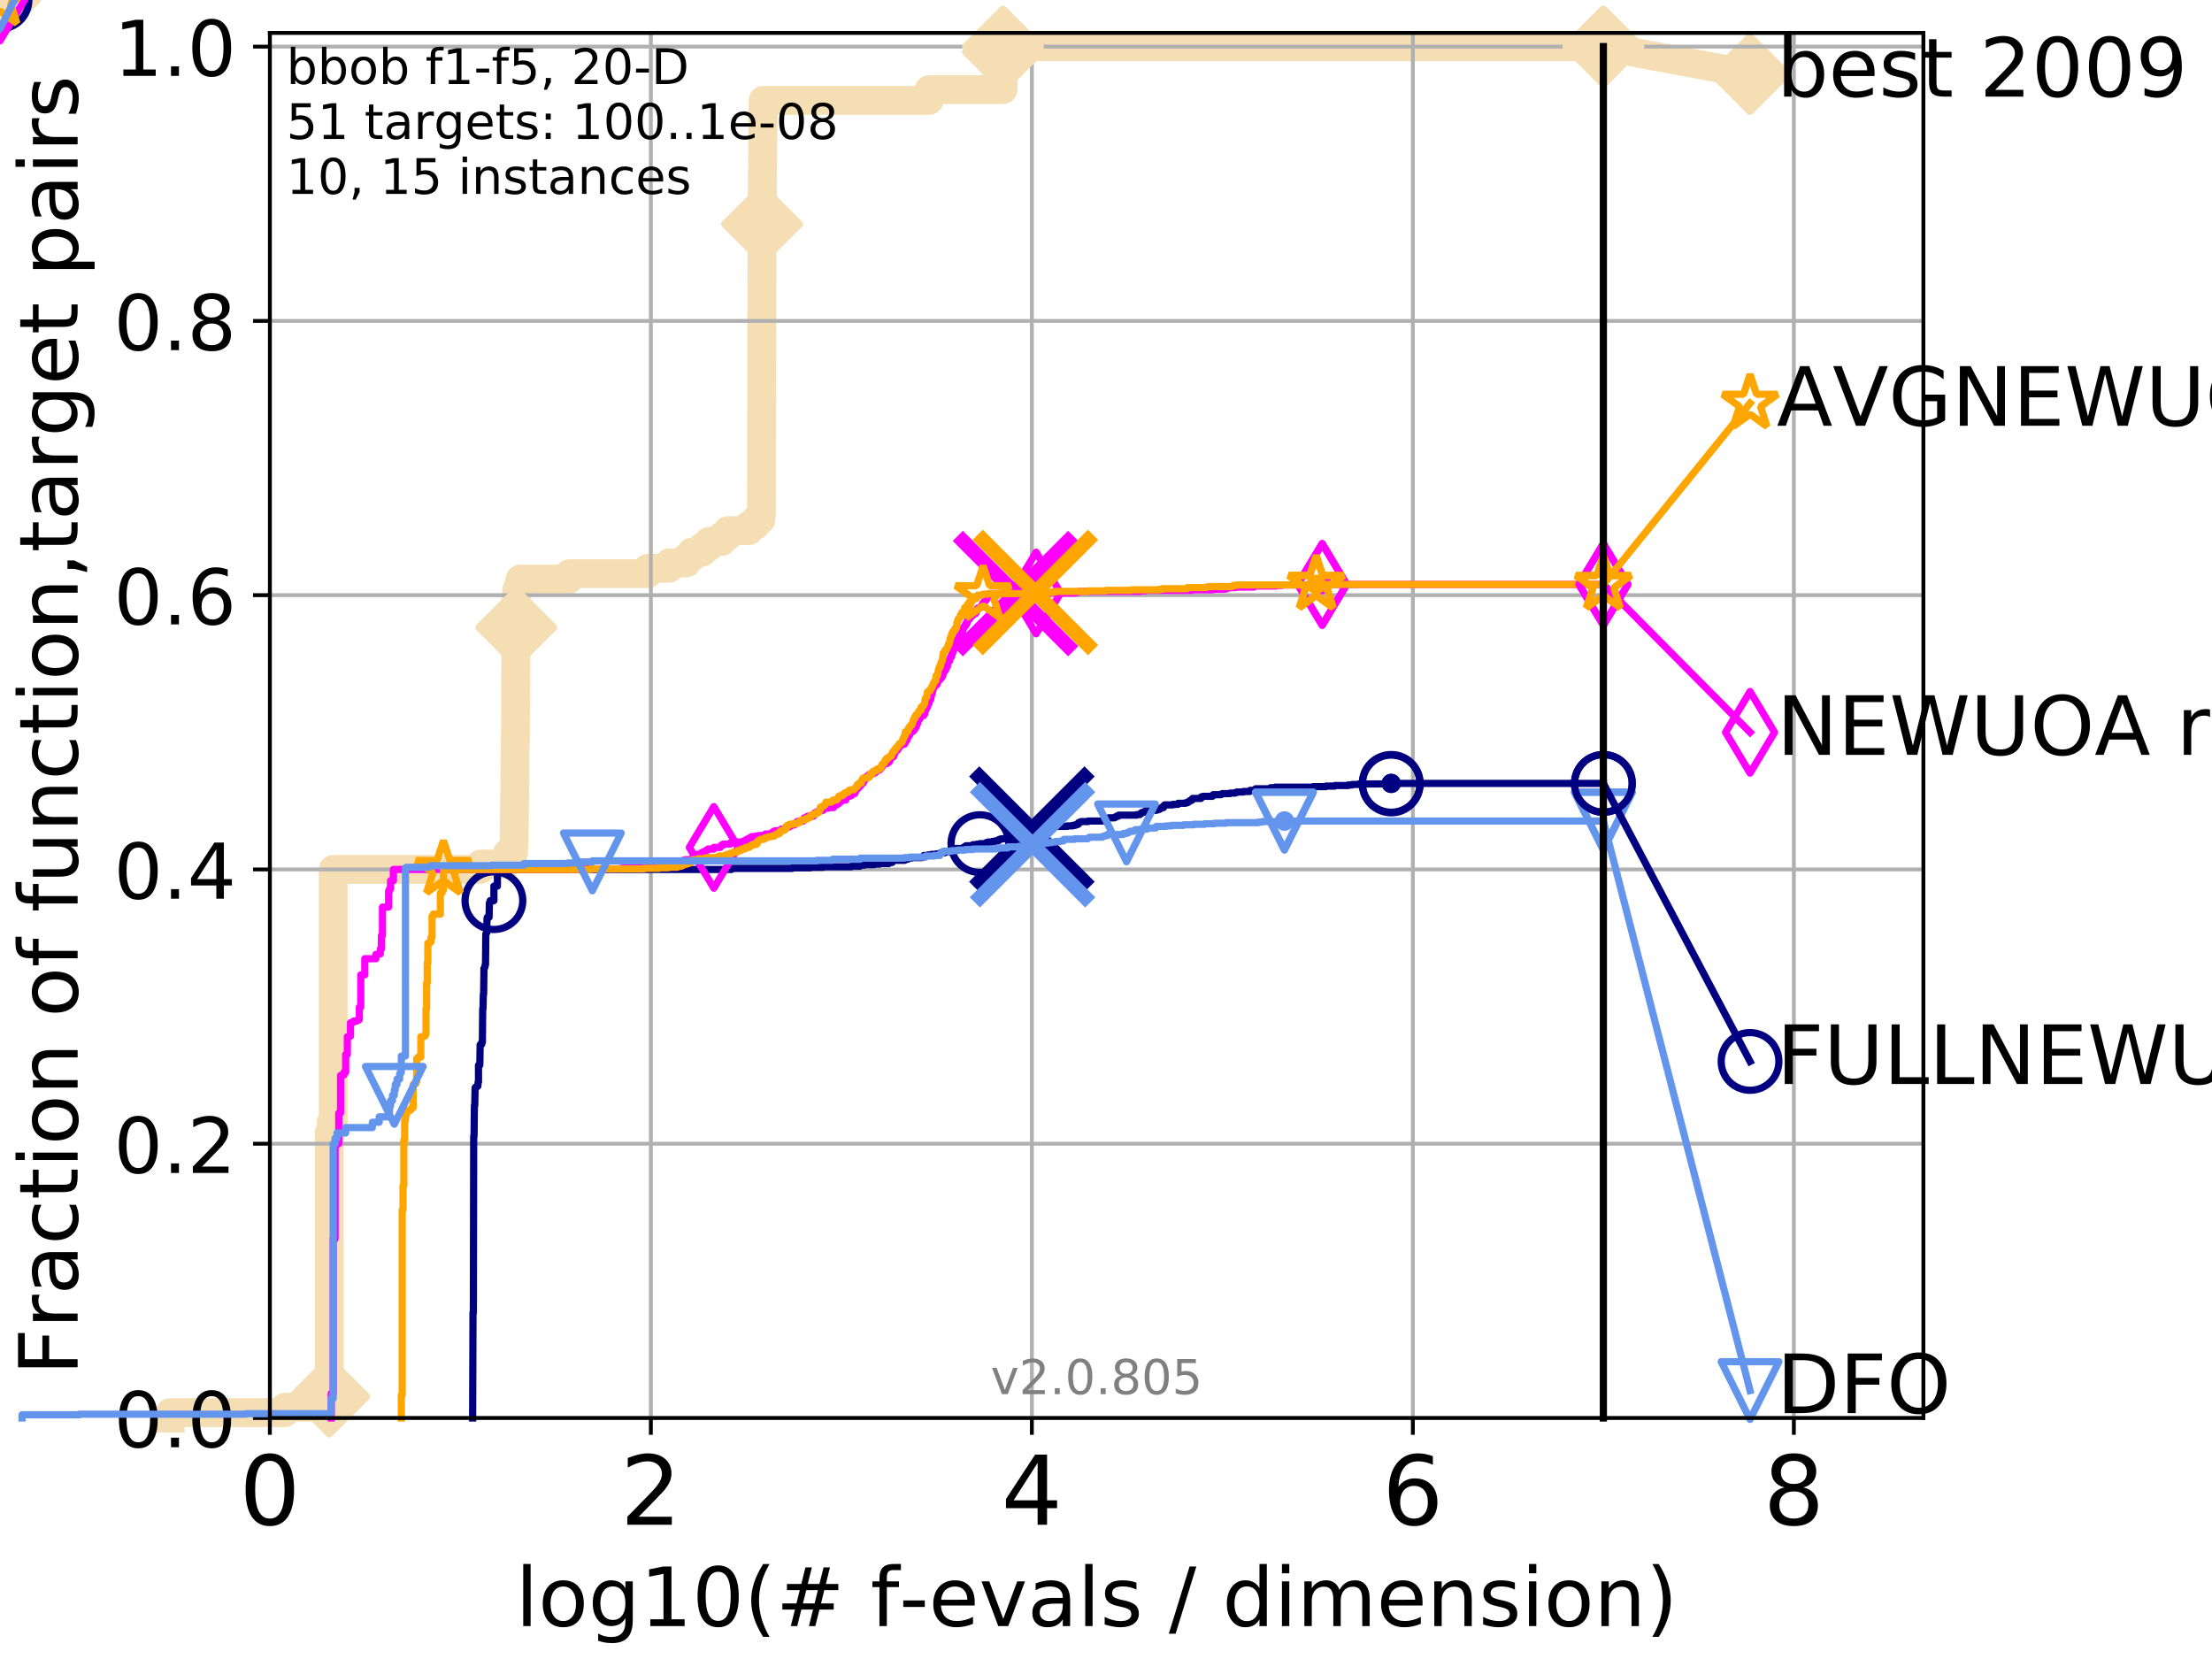 <?xml version="1.0" encoding="utf-8" standalone="no"?>
<!DOCTYPE svg PUBLIC "-//W3C//DTD SVG 1.1//EN"
  "http://www.w3.org/Graphics/SVG/1.1/DTD/svg11.dtd">
<!-- Created with matplotlib (http://matplotlib.org/) -->
<svg height="345pt" version="1.1" viewBox="0 0 460 345" width="460pt" xmlns="http://www.w3.org/2000/svg" xmlns:xlink="http://www.w3.org/1999/xlink">
 <defs>
  <style type="text/css">
*{stroke-linecap:butt;stroke-linejoin:round;}
  </style>
 </defs>
 <g id="figure_1">
  <g id="patch_1">
   <path d="M 0 345.6 
L 460.8 345.6 
L 460.8 0 
L 0 0 
z
" style="fill:#ffffff;"/>
  </g>
  <g id="axes_1">
   <g id="patch_2">
    <path d="M 56.12 294.88 
L 399.984 294.88 
L 399.984 6.845 
L 56.12 6.845 
z
" style="fill:#ffffff;"/>
   </g>
   <g id="line2d_1">
    <path d="M 35.406 294.88 
L 35.406 293.762 
L 59.257 293.762 
L 59.257 292.643 
L 66.704 292.643 
L 66.704 291.525 
L 67.61 291.525 
L 67.61 290.407 
L 68.47 290.407 
L 68.47 235.607 
L 68.885 235.607 
L 68.885 233.37 
L 69.29 233.37 
L 69.29 180.807 
L 99.916 180.807 
L 99.916 179.688 
L 105.216 179.688 
L 105.216 178.57 
L 105.511 178.57 
L 105.511 177.452 
L 106.779 177.452 
L 106.869 175.215 
L 106.914 175.215 
L 107.004 166.268 
L 107.048 166.268 
L 107.137 153.966 
L 107.181 153.966 
L 107.27 136.072 
L 107.314 136.072 
L 107.357 123.77 
L 107.445 123.77 
L 107.445 122.652 
L 107.832 122.652 
L 107.832 121.534 
L 108.17 121.534 
L 108.17 120.415 
L 118.384 120.415 
L 118.384 119.297 
L 134.712 119.297 
L 134.712 118.178 
L 139.163 118.178 
L 139.163 117.06 
L 142.758 117.06 
L 142.758 115.942 
L 143.847 115.942 
L 143.847 114.823 
L 146.074 114.823 
L 146.074 113.705 
L 147.435 113.705 
L 147.435 112.587 
L 150.132 112.587 
L 150.132 111.468 
L 151.342 111.468 
L 151.342 110.35 
L 155.762 110.35 
L 155.762 109.231 
L 157.11 109.231 
L 157.11 108.113 
L 158.222 108.113 
L 158.222 106.995 
L 158.352 106.995 
L 158.462 49.958 
L 158.469 49.958 
L 158.545 36.538 
L 158.58 36.538 
L 158.689 23.117 
L 158.692 23.117 
L 158.694 20.881 
L 193.206 20.881 
L 193.206 18.644 
L 208.576 18.644 
L 208.577 9.697 
L 333.43 9.697 
L 333.43 9.697 
" style="fill:none;stroke:#f5deb3;stroke-linecap:square;stroke-width:6;"/>
   </g>
   <g id="line2d_2">
    <path d="M 0 0 
" style="fill:none;stroke:#f5deb3;stroke-linecap:square;stroke-width:6;"/>
    <defs>
     <path d="M -0 7.778 
L 7.778 0 
L 0 -7.778 
L -7.778 -0 
z
" id="m773b234d7c" style="stroke:#f5deb3;stroke-linejoin:miter;stroke-width:1.5;"/>
    </defs>
    <g>
     <use style="fill:#f5deb3;stroke:#f5deb3;stroke-linejoin:miter;stroke-width:1.5;" x="0" xlink:href="#m773b234d7c" y="0"/>
    </g>
   </g>
   <g id="line2d_3">
    <path d="M 333.43 9.697 
L 363.934 15.401 
" style="fill:none;stroke:#f5deb3;stroke-linecap:square;stroke-width:6;"/>
    <g>
     <use style="fill:#f5deb3;stroke:#f5deb3;stroke-linejoin:miter;stroke-width:1.5;" x="333.43" xlink:href="#m773b234d7c" y="9.697"/>
     <use style="fill:#f5deb3;stroke:#f5deb3;stroke-linejoin:miter;stroke-width:1.5;" x="363.934" xlink:href="#m773b234d7c" y="15.401"/>
    </g>
   </g>
   <g id="matplotlib.axis_1">
    <g id="xtick_1">
     <g id="line2d_4">
      <path clip-path="url(#p6fc15b23e3)" d="M 56.12 294.88 
L 56.12 6.845 
" style="fill:none;stroke:#b0b0b0;stroke-linecap:square;stroke-width:0.8;"/>
     </g>
     <g id="line2d_5">
      <defs>
       <path d="M 0 0 
L 0 3.5 
" id="m98e2dc02ff" style="stroke:#000000;stroke-width:0.8;"/>
      </defs>
      <g>
       <use style="stroke:#000000;stroke-width:0.8;" x="56.12" xlink:href="#m98e2dc02ff" y="294.88"/>
      </g>
     </g>
     <g id="text_1">
      <!-- 0 -->
      <defs>
       <path d="M 31.781 66.406 
Q 24.172 66.406 20.328 58.906 
Q 16.5 51.422 16.5 36.375 
Q 16.5 21.391 20.328 13.891 
Q 24.172 6.391 31.781 6.391 
Q 39.453 6.391 43.281 13.891 
Q 47.125 21.391 47.125 36.375 
Q 47.125 51.422 43.281 58.906 
Q 39.453 66.406 31.781 66.406 
z
M 31.781 74.219 
Q 44.047 74.219 50.516 64.516 
Q 56.984 54.828 56.984 36.375 
Q 56.984 17.969 50.516 8.266 
Q 44.047 -1.422 31.781 -1.422 
Q 19.531 -1.422 13.062 8.266 
Q 6.594 17.969 6.594 36.375 
Q 6.594 54.828 13.062 64.516 
Q 19.531 74.219 31.781 74.219 
z
" id="DejaVuSans-30"/>
      </defs>
      <g transform="translate(49.758 317.077)scale(0.2 -0.2)">
       <use xlink:href="#DejaVuSans-30"/>
      </g>
     </g>
    </g>
    <g id="xtick_2">
     <g id="line2d_6">
      <path clip-path="url(#p6fc15b23e3)" d="M 135.351 294.88 
L 135.351 6.845 
" style="fill:none;stroke:#b0b0b0;stroke-linecap:square;stroke-width:0.8;"/>
     </g>
     <g id="line2d_7">
      <g>
       <use style="stroke:#000000;stroke-width:0.8;" x="135.351" xlink:href="#m98e2dc02ff" y="294.88"/>
      </g>
     </g>
     <g id="text_2">
      <!-- 2 -->
      <defs>
       <path d="M 19.188 8.297 
L 53.609 8.297 
L 53.609 0 
L 7.328 0 
L 7.328 8.297 
Q 12.938 14.109 22.625 23.891 
Q 32.328 33.688 34.812 36.531 
Q 39.547 41.844 41.422 45.531 
Q 43.312 49.219 43.312 52.781 
Q 43.312 58.594 39.234 62.25 
Q 35.156 65.922 28.609 65.922 
Q 23.969 65.922 18.812 64.312 
Q 13.672 62.703 7.812 59.422 
L 7.812 69.391 
Q 13.766 71.781 18.938 73 
Q 24.125 74.219 28.422 74.219 
Q 39.75 74.219 46.484 68.547 
Q 53.219 62.891 53.219 53.422 
Q 53.219 48.922 51.531 44.891 
Q 49.859 40.875 45.406 35.406 
Q 44.188 33.984 37.641 27.219 
Q 31.109 20.453 19.188 8.297 
z
" id="DejaVuSans-32"/>
      </defs>
      <g transform="translate(128.989 317.077)scale(0.2 -0.2)">
       <use xlink:href="#DejaVuSans-32"/>
      </g>
     </g>
    </g>
    <g id="xtick_3">
     <g id="line2d_8">
      <path clip-path="url(#p6fc15b23e3)" d="M 214.583 294.88 
L 214.583 6.845 
" style="fill:none;stroke:#b0b0b0;stroke-linecap:square;stroke-width:0.8;"/>
     </g>
     <g id="line2d_9">
      <g>
       <use style="stroke:#000000;stroke-width:0.8;" x="214.583" xlink:href="#m98e2dc02ff" y="294.88"/>
      </g>
     </g>
     <g id="text_3">
      <!-- 4 -->
      <defs>
       <path d="M 37.797 64.312 
L 12.891 25.391 
L 37.797 25.391 
z
M 35.203 72.906 
L 47.609 72.906 
L 47.609 25.391 
L 58.016 25.391 
L 58.016 17.188 
L 47.609 17.188 
L 47.609 0 
L 37.797 0 
L 37.797 17.188 
L 4.891 17.188 
L 4.891 26.703 
z
" id="DejaVuSans-34"/>
      </defs>
      <g transform="translate(208.22 317.077)scale(0.2 -0.2)">
       <use xlink:href="#DejaVuSans-34"/>
      </g>
     </g>
    </g>
    <g id="xtick_4">
     <g id="line2d_10">
      <path clip-path="url(#p6fc15b23e3)" d="M 293.814 294.88 
L 293.814 6.845 
" style="fill:none;stroke:#b0b0b0;stroke-linecap:square;stroke-width:0.8;"/>
     </g>
     <g id="line2d_11">
      <g>
       <use style="stroke:#000000;stroke-width:0.8;" x="293.814" xlink:href="#m98e2dc02ff" y="294.88"/>
      </g>
     </g>
     <g id="text_4">
      <!-- 6 -->
      <defs>
       <path d="M 33.016 40.375 
Q 26.375 40.375 22.484 35.828 
Q 18.609 31.297 18.609 23.391 
Q 18.609 15.531 22.484 10.953 
Q 26.375 6.391 33.016 6.391 
Q 39.656 6.391 43.531 10.953 
Q 47.406 15.531 47.406 23.391 
Q 47.406 31.297 43.531 35.828 
Q 39.656 40.375 33.016 40.375 
z
M 52.594 71.297 
L 52.594 62.312 
Q 48.875 64.062 45.094 64.984 
Q 41.312 65.922 37.594 65.922 
Q 27.828 65.922 22.672 59.328 
Q 17.531 52.734 16.797 39.406 
Q 19.672 43.656 24.016 45.922 
Q 28.375 48.188 33.594 48.188 
Q 44.578 48.188 50.953 41.516 
Q 57.328 34.859 57.328 23.391 
Q 57.328 12.156 50.688 5.359 
Q 44.047 -1.422 33.016 -1.422 
Q 20.359 -1.422 13.672 8.266 
Q 6.984 17.969 6.984 36.375 
Q 6.984 53.656 15.188 63.938 
Q 23.391 74.219 37.203 74.219 
Q 40.922 74.219 44.703 73.484 
Q 48.484 72.75 52.594 71.297 
z
" id="DejaVuSans-36"/>
      </defs>
      <g transform="translate(287.452 317.077)scale(0.2 -0.2)">
       <use xlink:href="#DejaVuSans-36"/>
      </g>
     </g>
    </g>
    <g id="xtick_5">
     <g id="line2d_12">
      <path clip-path="url(#p6fc15b23e3)" d="M 373.045 294.88 
L 373.045 6.845 
" style="fill:none;stroke:#b0b0b0;stroke-linecap:square;stroke-width:0.8;"/>
     </g>
     <g id="line2d_13">
      <g>
       <use style="stroke:#000000;stroke-width:0.8;" x="373.045" xlink:href="#m98e2dc02ff" y="294.88"/>
      </g>
     </g>
     <g id="text_5">
      <!-- 8 -->
      <defs>
       <path d="M 31.781 34.625 
Q 24.75 34.625 20.719 30.859 
Q 16.703 27.094 16.703 20.516 
Q 16.703 13.922 20.719 10.156 
Q 24.75 6.391 31.781 6.391 
Q 38.812 6.391 42.859 10.172 
Q 46.922 13.969 46.922 20.516 
Q 46.922 27.094 42.891 30.859 
Q 38.875 34.625 31.781 34.625 
z
M 21.922 38.812 
Q 15.578 40.375 12.031 44.719 
Q 8.5 49.078 8.5 55.328 
Q 8.5 64.062 14.719 69.141 
Q 20.953 74.219 31.781 74.219 
Q 42.672 74.219 48.875 69.141 
Q 55.078 64.062 55.078 55.328 
Q 55.078 49.078 51.531 44.719 
Q 48 40.375 41.703 38.812 
Q 48.828 37.156 52.797 32.312 
Q 56.781 27.484 56.781 20.516 
Q 56.781 9.906 50.312 4.234 
Q 43.844 -1.422 31.781 -1.422 
Q 19.734 -1.422 13.25 4.234 
Q 6.781 9.906 6.781 20.516 
Q 6.781 27.484 10.781 32.312 
Q 14.797 37.156 21.922 38.812 
z
M 18.312 54.391 
Q 18.312 48.734 21.844 45.562 
Q 25.391 42.391 31.781 42.391 
Q 38.141 42.391 41.719 45.562 
Q 45.312 48.734 45.312 54.391 
Q 45.312 60.062 41.719 63.234 
Q 38.141 66.406 31.781 66.406 
Q 25.391 66.406 21.844 63.234 
Q 18.312 60.062 18.312 54.391 
z
" id="DejaVuSans-38"/>
      </defs>
      <g transform="translate(366.683 317.077)scale(0.2 -0.2)">
       <use xlink:href="#DejaVuSans-38"/>
      </g>
     </g>
    </g>
    <g id="text_6">
     <!-- log10(# f-evals / dimension) -->
     <defs>
      <path d="M 9.422 75.984 
L 18.406 75.984 
L 18.406 0 
L 9.422 0 
z
" id="DejaVuSans-6c"/>
      <path d="M 30.609 48.391 
Q 23.391 48.391 19.188 42.75 
Q 14.984 37.109 14.984 27.297 
Q 14.984 17.484 19.156 11.844 
Q 23.344 6.203 30.609 6.203 
Q 37.797 6.203 41.984 11.859 
Q 46.188 17.531 46.188 27.297 
Q 46.188 37.016 41.984 42.703 
Q 37.797 48.391 30.609 48.391 
z
M 30.609 56 
Q 42.328 56 49.016 48.375 
Q 55.719 40.766 55.719 27.297 
Q 55.719 13.875 49.016 6.219 
Q 42.328 -1.422 30.609 -1.422 
Q 18.844 -1.422 12.172 6.219 
Q 5.516 13.875 5.516 27.297 
Q 5.516 40.766 12.172 48.375 
Q 18.844 56 30.609 56 
z
" id="DejaVuSans-6f"/>
      <path d="M 45.406 27.984 
Q 45.406 37.75 41.375 43.109 
Q 37.359 48.484 30.078 48.484 
Q 22.859 48.484 18.828 43.109 
Q 14.797 37.75 14.797 27.984 
Q 14.797 18.266 18.828 12.891 
Q 22.859 7.516 30.078 7.516 
Q 37.359 7.516 41.375 12.891 
Q 45.406 18.266 45.406 27.984 
z
M 54.391 6.781 
Q 54.391 -7.172 48.188 -13.984 
Q 42 -20.797 29.203 -20.797 
Q 24.469 -20.797 20.266 -20.094 
Q 16.062 -19.391 12.109 -17.922 
L 12.109 -9.188 
Q 16.062 -11.328 19.922 -12.344 
Q 23.781 -13.375 27.781 -13.375 
Q 36.625 -13.375 41.016 -8.766 
Q 45.406 -4.156 45.406 5.172 
L 45.406 9.625 
Q 42.625 4.781 38.281 2.391 
Q 33.938 0 27.875 0 
Q 17.828 0 11.672 7.656 
Q 5.516 15.328 5.516 27.984 
Q 5.516 40.672 11.672 48.328 
Q 17.828 56 27.875 56 
Q 33.938 56 38.281 53.609 
Q 42.625 51.219 45.406 46.391 
L 45.406 54.688 
L 54.391 54.688 
z
" id="DejaVuSans-67"/>
      <path d="M 12.406 8.297 
L 28.516 8.297 
L 28.516 63.922 
L 10.984 60.406 
L 10.984 69.391 
L 28.422 72.906 
L 38.281 72.906 
L 38.281 8.297 
L 54.391 8.297 
L 54.391 0 
L 12.406 0 
z
" id="DejaVuSans-31"/>
      <path d="M 31 75.875 
Q 24.469 64.656 21.281 53.656 
Q 18.109 42.672 18.109 31.391 
Q 18.109 20.125 21.312 9.062 
Q 24.516 -2 31 -13.188 
L 23.188 -13.188 
Q 15.875 -1.703 12.234 9.375 
Q 8.594 20.453 8.594 31.391 
Q 8.594 42.281 12.203 53.312 
Q 15.828 64.359 23.188 75.875 
z
" id="DejaVuSans-28"/>
      <path d="M 51.125 44 
L 36.922 44 
L 32.812 27.688 
L 47.125 27.688 
z
M 43.797 71.781 
L 38.719 51.516 
L 52.984 51.516 
L 58.109 71.781 
L 65.922 71.781 
L 60.891 51.516 
L 76.125 51.516 
L 76.125 44 
L 58.984 44 
L 54.984 27.688 
L 70.516 27.688 
L 70.516 20.219 
L 53.078 20.219 
L 48 0 
L 40.188 0 
L 45.219 20.219 
L 30.906 20.219 
L 25.875 0 
L 18.016 0 
L 23.094 20.219 
L 7.719 20.219 
L 7.719 27.688 
L 24.906 27.688 
L 29 44 
L 13.281 44 
L 13.281 51.516 
L 30.906 51.516 
L 35.891 71.781 
z
" id="DejaVuSans-23"/>
      <path id="DejaVuSans-20"/>
      <path d="M 37.109 75.984 
L 37.109 68.5 
L 28.516 68.5 
Q 23.688 68.5 21.797 66.547 
Q 19.922 64.594 19.922 59.516 
L 19.922 54.688 
L 34.719 54.688 
L 34.719 47.703 
L 19.922 47.703 
L 19.922 0 
L 10.891 0 
L 10.891 47.703 
L 2.297 47.703 
L 2.297 54.688 
L 10.891 54.688 
L 10.891 58.5 
Q 10.891 67.625 15.141 71.797 
Q 19.391 75.984 28.609 75.984 
z
" id="DejaVuSans-66"/>
      <path d="M 4.891 31.391 
L 31.203 31.391 
L 31.203 23.391 
L 4.891 23.391 
z
" id="DejaVuSans-2d"/>
      <path d="M 56.203 29.594 
L 56.203 25.203 
L 14.891 25.203 
Q 15.484 15.922 20.484 11.062 
Q 25.484 6.203 34.422 6.203 
Q 39.594 6.203 44.453 7.469 
Q 49.312 8.734 54.109 11.281 
L 54.109 2.781 
Q 49.266 0.734 44.188 -0.344 
Q 39.109 -1.422 33.891 -1.422 
Q 20.797 -1.422 13.156 6.188 
Q 5.516 13.812 5.516 26.812 
Q 5.516 40.234 12.766 48.109 
Q 20.016 56 32.328 56 
Q 43.359 56 49.781 48.891 
Q 56.203 41.797 56.203 29.594 
z
M 47.219 32.234 
Q 47.125 39.594 43.094 43.984 
Q 39.062 48.391 32.422 48.391 
Q 24.906 48.391 20.391 44.141 
Q 15.875 39.891 15.188 32.172 
z
" id="DejaVuSans-65"/>
      <path d="M 2.984 54.688 
L 12.5 54.688 
L 29.594 8.797 
L 46.688 54.688 
L 56.203 54.688 
L 35.688 0 
L 23.484 0 
z
" id="DejaVuSans-76"/>
      <path d="M 34.281 27.484 
Q 23.391 27.484 19.188 25 
Q 14.984 22.516 14.984 16.5 
Q 14.984 11.719 18.141 8.906 
Q 21.297 6.109 26.703 6.109 
Q 34.188 6.109 38.703 11.406 
Q 43.219 16.703 43.219 25.484 
L 43.219 27.484 
z
M 52.203 31.203 
L 52.203 0 
L 43.219 0 
L 43.219 8.297 
Q 40.141 3.328 35.547 0.953 
Q 30.953 -1.422 24.312 -1.422 
Q 15.922 -1.422 10.953 3.297 
Q 6 8.016 6 15.922 
Q 6 25.141 12.172 29.828 
Q 18.359 34.516 30.609 34.516 
L 43.219 34.516 
L 43.219 35.406 
Q 43.219 41.609 39.141 45 
Q 35.062 48.391 27.688 48.391 
Q 23 48.391 18.547 47.266 
Q 14.109 46.141 10.016 43.891 
L 10.016 52.203 
Q 14.938 54.109 19.578 55.047 
Q 24.219 56 28.609 56 
Q 40.484 56 46.344 49.844 
Q 52.203 43.703 52.203 31.203 
z
" id="DejaVuSans-61"/>
      <path d="M 44.281 53.078 
L 44.281 44.578 
Q 40.484 46.531 36.375 47.5 
Q 32.281 48.484 27.875 48.484 
Q 21.188 48.484 17.844 46.438 
Q 14.5 44.391 14.5 40.281 
Q 14.5 37.156 16.891 35.375 
Q 19.281 33.594 26.516 31.984 
L 29.594 31.297 
Q 39.156 29.25 43.188 25.516 
Q 47.219 21.781 47.219 15.094 
Q 47.219 7.469 41.188 3.016 
Q 35.156 -1.422 24.609 -1.422 
Q 20.219 -1.422 15.453 -0.562 
Q 10.688 0.297 5.422 2 
L 5.422 11.281 
Q 10.406 8.688 15.234 7.391 
Q 20.062 6.109 24.812 6.109 
Q 31.156 6.109 34.562 8.281 
Q 37.984 10.453 37.984 14.406 
Q 37.984 18.062 35.516 20.016 
Q 33.062 21.969 24.703 23.781 
L 21.578 24.516 
Q 13.234 26.266 9.516 29.906 
Q 5.812 33.547 5.812 39.891 
Q 5.812 47.609 11.281 51.797 
Q 16.75 56 26.812 56 
Q 31.781 56 36.172 55.266 
Q 40.578 54.547 44.281 53.078 
z
" id="DejaVuSans-73"/>
      <path d="M 25.391 72.906 
L 33.688 72.906 
L 8.297 -9.281 
L 0 -9.281 
z
" id="DejaVuSans-2f"/>
      <path d="M 45.406 46.391 
L 45.406 75.984 
L 54.391 75.984 
L 54.391 0 
L 45.406 0 
L 45.406 8.203 
Q 42.578 3.328 38.25 0.953 
Q 33.938 -1.422 27.875 -1.422 
Q 17.969 -1.422 11.734 6.484 
Q 5.516 14.406 5.516 27.297 
Q 5.516 40.188 11.734 48.094 
Q 17.969 56 27.875 56 
Q 33.938 56 38.25 53.625 
Q 42.578 51.266 45.406 46.391 
z
M 14.797 27.297 
Q 14.797 17.391 18.875 11.75 
Q 22.953 6.109 30.078 6.109 
Q 37.203 6.109 41.297 11.75 
Q 45.406 17.391 45.406 27.297 
Q 45.406 37.203 41.297 42.844 
Q 37.203 48.484 30.078 48.484 
Q 22.953 48.484 18.875 42.844 
Q 14.797 37.203 14.797 27.297 
z
" id="DejaVuSans-64"/>
      <path d="M 9.422 54.688 
L 18.406 54.688 
L 18.406 0 
L 9.422 0 
z
M 9.422 75.984 
L 18.406 75.984 
L 18.406 64.594 
L 9.422 64.594 
z
" id="DejaVuSans-69"/>
      <path d="M 52 44.188 
Q 55.375 50.25 60.062 53.125 
Q 64.75 56 71.094 56 
Q 79.641 56 84.281 50.016 
Q 88.922 44.047 88.922 33.016 
L 88.922 0 
L 79.891 0 
L 79.891 32.719 
Q 79.891 40.578 77.094 44.375 
Q 74.312 48.188 68.609 48.188 
Q 61.625 48.188 57.562 43.547 
Q 53.516 38.922 53.516 30.906 
L 53.516 0 
L 44.484 0 
L 44.484 32.719 
Q 44.484 40.625 41.703 44.406 
Q 38.922 48.188 33.109 48.188 
Q 26.219 48.188 22.156 43.531 
Q 18.109 38.875 18.109 30.906 
L 18.109 0 
L 9.078 0 
L 9.078 54.688 
L 18.109 54.688 
L 18.109 46.188 
Q 21.188 51.219 25.484 53.609 
Q 29.781 56 35.688 56 
Q 41.656 56 45.828 52.969 
Q 50 49.953 52 44.188 
z
" id="DejaVuSans-6d"/>
      <path d="M 54.891 33.016 
L 54.891 0 
L 45.906 0 
L 45.906 32.719 
Q 45.906 40.484 42.875 44.328 
Q 39.844 48.188 33.797 48.188 
Q 26.516 48.188 22.312 43.547 
Q 18.109 38.922 18.109 30.906 
L 18.109 0 
L 9.078 0 
L 9.078 54.688 
L 18.109 54.688 
L 18.109 46.188 
Q 21.344 51.125 25.703 53.562 
Q 30.078 56 35.797 56 
Q 45.219 56 50.047 50.172 
Q 54.891 44.344 54.891 33.016 
z
" id="DejaVuSans-6e"/>
      <path d="M 8.016 75.875 
L 15.828 75.875 
Q 23.141 64.359 26.781 53.312 
Q 30.422 42.281 30.422 31.391 
Q 30.422 20.453 26.781 9.375 
Q 23.141 -1.703 15.828 -13.188 
L 8.016 -13.188 
Q 14.5 -2 17.703 9.062 
Q 20.906 20.125 20.906 31.391 
Q 20.906 42.672 17.703 53.656 
Q 14.5 64.656 8.016 75.875 
z
" id="DejaVuSans-29"/>
     </defs>
     <g transform="translate(107.211 338.154)scale(0.17 -0.17)">
      <use xlink:href="#DejaVuSans-6c"/>
      <use x="27.783" xlink:href="#DejaVuSans-6f"/>
      <use x="88.965" xlink:href="#DejaVuSans-67"/>
      <use x="152.441" xlink:href="#DejaVuSans-31"/>
      <use x="216.064" xlink:href="#DejaVuSans-30"/>
      <use x="279.688" xlink:href="#DejaVuSans-28"/>
      <use x="318.701" xlink:href="#DejaVuSans-23"/>
      <use x="402.49" xlink:href="#DejaVuSans-20"/>
      <use x="434.277" xlink:href="#DejaVuSans-66"/>
      <use x="469.404" xlink:href="#DejaVuSans-2d"/>
      <use x="505.488" xlink:href="#DejaVuSans-65"/>
      <use x="567.012" xlink:href="#DejaVuSans-76"/>
      <use x="626.191" xlink:href="#DejaVuSans-61"/>
      <use x="687.471" xlink:href="#DejaVuSans-6c"/>
      <use x="715.254" xlink:href="#DejaVuSans-73"/>
      <use x="767.354" xlink:href="#DejaVuSans-20"/>
      <use x="799.141" xlink:href="#DejaVuSans-2f"/>
      <use x="832.832" xlink:href="#DejaVuSans-20"/>
      <use x="864.619" xlink:href="#DejaVuSans-64"/>
      <use x="928.096" xlink:href="#DejaVuSans-69"/>
      <use x="955.879" xlink:href="#DejaVuSans-6d"/>
      <use x="1053.291" xlink:href="#DejaVuSans-65"/>
      <use x="1114.814" xlink:href="#DejaVuSans-6e"/>
      <use x="1178.193" xlink:href="#DejaVuSans-73"/>
      <use x="1230.293" xlink:href="#DejaVuSans-69"/>
      <use x="1258.076" xlink:href="#DejaVuSans-6f"/>
      <use x="1319.258" xlink:href="#DejaVuSans-6e"/>
      <use x="1382.637" xlink:href="#DejaVuSans-29"/>
     </g>
    </g>
   </g>
   <g id="matplotlib.axis_2">
    <g id="ytick_1">
     <g id="line2d_14">
      <path clip-path="url(#p6fc15b23e3)" d="M 56.12 294.88 
L 399.984 294.88 
" style="fill:none;stroke:#b0b0b0;stroke-linecap:square;stroke-width:0.8;"/>
     </g>
     <g id="line2d_15">
      <defs>
       <path d="M 0 0 
L -3.5 0 
" id="m96e8ef582b" style="stroke:#000000;stroke-width:0.8;"/>
      </defs>
      <g>
       <use style="stroke:#000000;stroke-width:0.8;" x="56.12" xlink:href="#m96e8ef582b" y="294.88"/>
      </g>
     </g>
     <g id="text_7">
      <!-- 0.0 -->
      <defs>
       <path d="M 10.688 12.406 
L 21 12.406 
L 21 0 
L 10.688 0 
z
" id="DejaVuSans-2e"/>
      </defs>
      <g transform="translate(23.675 300.959)scale(0.16 -0.16)">
       <use xlink:href="#DejaVuSans-30"/>
       <use x="63.623" xlink:href="#DejaVuSans-2e"/>
       <use x="95.41" xlink:href="#DejaVuSans-30"/>
      </g>
     </g>
    </g>
    <g id="ytick_2">
     <g id="line2d_16">
      <path clip-path="url(#p6fc15b23e3)" d="M 56.12 237.843 
L 399.984 237.843 
" style="fill:none;stroke:#b0b0b0;stroke-linecap:square;stroke-width:0.8;"/>
     </g>
     <g id="line2d_17">
      <g>
       <use style="stroke:#000000;stroke-width:0.8;" x="56.12" xlink:href="#m96e8ef582b" y="237.843"/>
      </g>
     </g>
     <g id="text_8">
      <!-- 0.2 -->
      <g transform="translate(23.675 243.922)scale(0.16 -0.16)">
       <use xlink:href="#DejaVuSans-30"/>
       <use x="63.623" xlink:href="#DejaVuSans-2e"/>
       <use x="95.41" xlink:href="#DejaVuSans-32"/>
      </g>
     </g>
    </g>
    <g id="ytick_3">
     <g id="line2d_18">
      <path clip-path="url(#p6fc15b23e3)" d="M 56.12 180.807 
L 399.984 180.807 
" style="fill:none;stroke:#b0b0b0;stroke-linecap:square;stroke-width:0.8;"/>
     </g>
     <g id="line2d_19">
      <g>
       <use style="stroke:#000000;stroke-width:0.8;" x="56.12" xlink:href="#m96e8ef582b" y="180.807"/>
      </g>
     </g>
     <g id="text_9">
      <!-- 0.4 -->
      <g transform="translate(23.675 186.886)scale(0.16 -0.16)">
       <use xlink:href="#DejaVuSans-30"/>
       <use x="63.623" xlink:href="#DejaVuSans-2e"/>
       <use x="95.41" xlink:href="#DejaVuSans-34"/>
      </g>
     </g>
    </g>
    <g id="ytick_4">
     <g id="line2d_20">
      <path clip-path="url(#p6fc15b23e3)" d="M 56.12 123.77 
L 399.984 123.77 
" style="fill:none;stroke:#b0b0b0;stroke-linecap:square;stroke-width:0.8;"/>
     </g>
     <g id="line2d_21">
      <g>
       <use style="stroke:#000000;stroke-width:0.8;" x="56.12" xlink:href="#m96e8ef582b" y="123.77"/>
      </g>
     </g>
     <g id="text_10">
      <!-- 0.6 -->
      <g transform="translate(23.675 129.849)scale(0.16 -0.16)">
       <use xlink:href="#DejaVuSans-30"/>
       <use x="63.623" xlink:href="#DejaVuSans-2e"/>
       <use x="95.41" xlink:href="#DejaVuSans-36"/>
      </g>
     </g>
    </g>
    <g id="ytick_5">
     <g id="line2d_22">
      <path clip-path="url(#p6fc15b23e3)" d="M 56.12 66.734 
L 399.984 66.734 
" style="fill:none;stroke:#b0b0b0;stroke-linecap:square;stroke-width:0.8;"/>
     </g>
     <g id="line2d_23">
      <g>
       <use style="stroke:#000000;stroke-width:0.8;" x="56.12" xlink:href="#m96e8ef582b" y="66.734"/>
      </g>
     </g>
     <g id="text_11">
      <!-- 0.8 -->
      <g transform="translate(23.675 72.812)scale(0.16 -0.16)">
       <use xlink:href="#DejaVuSans-30"/>
       <use x="63.623" xlink:href="#DejaVuSans-2e"/>
       <use x="95.41" xlink:href="#DejaVuSans-38"/>
      </g>
     </g>
    </g>
    <g id="ytick_6">
     <g id="line2d_24">
      <path clip-path="url(#p6fc15b23e3)" d="M 56.12 9.697 
L 399.984 9.697 
" style="fill:none;stroke:#b0b0b0;stroke-linecap:square;stroke-width:0.8;"/>
     </g>
     <g id="line2d_25">
      <g>
       <use style="stroke:#000000;stroke-width:0.8;" x="56.12" xlink:href="#m96e8ef582b" y="9.697"/>
      </g>
     </g>
     <g id="text_12">
      <!-- 1.0 -->
      <g transform="translate(23.675 15.776)scale(0.16 -0.16)">
       <use xlink:href="#DejaVuSans-31"/>
       <use x="63.623" xlink:href="#DejaVuSans-2e"/>
       <use x="95.41" xlink:href="#DejaVuSans-30"/>
      </g>
     </g>
    </g>
    <g id="text_13">
     <!-- Fraction of function,target pairs -->
     <defs>
      <path d="M 9.812 72.906 
L 51.703 72.906 
L 51.703 64.594 
L 19.672 64.594 
L 19.672 43.109 
L 48.578 43.109 
L 48.578 34.812 
L 19.672 34.812 
L 19.672 0 
L 9.812 0 
z
" id="DejaVuSans-46"/>
      <path d="M 41.109 46.297 
Q 39.594 47.172 37.812 47.578 
Q 36.031 48 33.891 48 
Q 26.266 48 22.188 43.047 
Q 18.109 38.094 18.109 28.812 
L 18.109 0 
L 9.078 0 
L 9.078 54.688 
L 18.109 54.688 
L 18.109 46.188 
Q 20.953 51.172 25.484 53.578 
Q 30.031 56 36.531 56 
Q 37.453 56 38.578 55.875 
Q 39.703 55.766 41.062 55.516 
z
" id="DejaVuSans-72"/>
      <path d="M 48.781 52.594 
L 48.781 44.188 
Q 44.969 46.297 41.141 47.344 
Q 37.312 48.391 33.406 48.391 
Q 24.656 48.391 19.812 42.844 
Q 14.984 37.312 14.984 27.297 
Q 14.984 17.281 19.812 11.734 
Q 24.656 6.203 33.406 6.203 
Q 37.312 6.203 41.141 7.25 
Q 44.969 8.297 48.781 10.406 
L 48.781 2.094 
Q 45.016 0.344 40.984 -0.531 
Q 36.969 -1.422 32.422 -1.422 
Q 20.062 -1.422 12.781 6.344 
Q 5.516 14.109 5.516 27.297 
Q 5.516 40.672 12.859 48.328 
Q 20.219 56 33.016 56 
Q 37.156 56 41.109 55.141 
Q 45.062 54.297 48.781 52.594 
z
" id="DejaVuSans-63"/>
      <path d="M 18.312 70.219 
L 18.312 54.688 
L 36.812 54.688 
L 36.812 47.703 
L 18.312 47.703 
L 18.312 18.016 
Q 18.312 11.328 20.141 9.422 
Q 21.969 7.516 27.594 7.516 
L 36.812 7.516 
L 36.812 0 
L 27.594 0 
Q 17.188 0 13.234 3.875 
Q 9.281 7.766 9.281 18.016 
L 9.281 47.703 
L 2.688 47.703 
L 2.688 54.688 
L 9.281 54.688 
L 9.281 70.219 
z
" id="DejaVuSans-74"/>
      <path d="M 8.5 21.578 
L 8.5 54.688 
L 17.484 54.688 
L 17.484 21.922 
Q 17.484 14.156 20.5 10.266 
Q 23.531 6.391 29.594 6.391 
Q 36.859 6.391 41.078 11.031 
Q 45.312 15.672 45.312 23.688 
L 45.312 54.688 
L 54.297 54.688 
L 54.297 0 
L 45.312 0 
L 45.312 8.406 
Q 42.047 3.422 37.719 1 
Q 33.406 -1.422 27.688 -1.422 
Q 18.266 -1.422 13.375 4.438 
Q 8.5 10.297 8.5 21.578 
z
M 31.109 56 
z
" id="DejaVuSans-75"/>
      <path d="M 11.719 12.406 
L 22.016 12.406 
L 22.016 4 
L 14.016 -11.625 
L 7.719 -11.625 
L 11.719 4 
z
" id="DejaVuSans-2c"/>
      <path d="M 18.109 8.203 
L 18.109 -20.797 
L 9.078 -20.797 
L 9.078 54.688 
L 18.109 54.688 
L 18.109 46.391 
Q 20.953 51.266 25.266 53.625 
Q 29.594 56 35.594 56 
Q 45.562 56 51.781 48.094 
Q 58.016 40.188 58.016 27.297 
Q 58.016 14.406 51.781 6.484 
Q 45.562 -1.422 35.594 -1.422 
Q 29.594 -1.422 25.266 0.953 
Q 20.953 3.328 18.109 8.203 
z
M 48.688 27.297 
Q 48.688 37.203 44.609 42.844 
Q 40.531 48.484 33.406 48.484 
Q 26.266 48.484 22.188 42.844 
Q 18.109 37.203 18.109 27.297 
Q 18.109 17.391 22.188 11.75 
Q 26.266 6.109 33.406 6.109 
Q 40.531 6.109 44.609 11.75 
Q 48.688 17.391 48.688 27.297 
z
" id="DejaVuSans-70"/>
     </defs>
     <g transform="translate(16.14 286.002)rotate(-90)scale(0.17 -0.17)">
      <use xlink:href="#DejaVuSans-46"/>
      <use x="57.41" xlink:href="#DejaVuSans-72"/>
      <use x="98.523" xlink:href="#DejaVuSans-61"/>
      <use x="159.803" xlink:href="#DejaVuSans-63"/>
      <use x="214.783" xlink:href="#DejaVuSans-74"/>
      <use x="253.992" xlink:href="#DejaVuSans-69"/>
      <use x="281.775" xlink:href="#DejaVuSans-6f"/>
      <use x="342.957" xlink:href="#DejaVuSans-6e"/>
      <use x="406.336" xlink:href="#DejaVuSans-20"/>
      <use x="438.123" xlink:href="#DejaVuSans-6f"/>
      <use x="499.305" xlink:href="#DejaVuSans-66"/>
      <use x="534.51" xlink:href="#DejaVuSans-20"/>
      <use x="566.297" xlink:href="#DejaVuSans-66"/>
      <use x="601.502" xlink:href="#DejaVuSans-75"/>
      <use x="664.881" xlink:href="#DejaVuSans-6e"/>
      <use x="728.26" xlink:href="#DejaVuSans-63"/>
      <use x="783.24" xlink:href="#DejaVuSans-74"/>
      <use x="822.449" xlink:href="#DejaVuSans-69"/>
      <use x="850.232" xlink:href="#DejaVuSans-6f"/>
      <use x="911.414" xlink:href="#DejaVuSans-6e"/>
      <use x="974.793" xlink:href="#DejaVuSans-2c"/>
      <use x="1006.58" xlink:href="#DejaVuSans-74"/>
      <use x="1045.789" xlink:href="#DejaVuSans-61"/>
      <use x="1107.068" xlink:href="#DejaVuSans-72"/>
      <use x="1148.166" xlink:href="#DejaVuSans-67"/>
      <use x="1211.643" xlink:href="#DejaVuSans-65"/>
      <use x="1273.166" xlink:href="#DejaVuSans-74"/>
      <use x="1312.375" xlink:href="#DejaVuSans-20"/>
      <use x="1344.162" xlink:href="#DejaVuSans-70"/>
      <use x="1407.639" xlink:href="#DejaVuSans-61"/>
      <use x="1468.918" xlink:href="#DejaVuSans-69"/>
      <use x="1496.701" xlink:href="#DejaVuSans-72"/>
      <use x="1537.814" xlink:href="#DejaVuSans-73"/>
     </g>
    </g>
   </g>
   <g id="line2d_26">
    <defs>
     <path d="M 0 1.5 
C 0.398 1.5 0.779 1.342 1.061 1.061 
C 1.342 0.779 1.5 0.398 1.5 0 
C 1.5 -0.398 1.342 -0.779 1.061 -1.061 
C 0.779 -1.342 0.398 -1.5 0 -1.5 
C -0.398 -1.5 -0.779 -1.342 -1.061 -1.061 
C -1.342 -0.779 -1.5 -0.398 -1.5 0 
C -1.5 0.398 -1.342 0.779 -1.061 1.061 
C -0.779 1.342 -0.398 1.5 0 1.5 
z
" id="mda7ee07030" style="stroke:#f5deb3;"/>
    </defs>
    <g>
     <use style="fill:#f5deb3;stroke:#f5deb3;" x="208.577" xlink:href="#mda7ee07030" y="9.697"/>
     <use style="fill:#f5deb3;stroke:#f5deb3;" x="208.577" xlink:href="#mda7ee07030" y="9.697"/>
    </g>
   </g>
   <g id="line2d_27">
    <g>
     <use style="fill:#f5deb3;stroke:#f5deb3;stroke-linejoin:miter;stroke-width:1.5;" x="68.47" xlink:href="#m773b234d7c" y="290.407"/>
     <use style="fill:#f5deb3;stroke:#f5deb3;stroke-linejoin:miter;stroke-width:1.5;" x="107.357" xlink:href="#m773b234d7c" y="130.48"/>
     <use style="fill:#f5deb3;stroke:#f5deb3;stroke-linejoin:miter;stroke-width:1.5;" x="158.487" xlink:href="#m773b234d7c" y="46.603"/>
     <use style="fill:#f5deb3;stroke:#f5deb3;stroke-linejoin:miter;stroke-width:1.5;" x="208.577" xlink:href="#m773b234d7c" y="10.815"/>
     <use style="fill:#f5deb3;stroke:#f5deb3;stroke-linejoin:miter;stroke-width:1.5;" x="208.577" xlink:href="#m773b234d7c" y="9.697"/>
     <use style="fill:#f5deb3;stroke:#f5deb3;stroke-linejoin:miter;stroke-width:1.5;" x="333.43" xlink:href="#m773b234d7c" y="9.697"/>
    </g>
   </g>
   <g id="line2d_28">
    <defs>
     <path d="M 0 1.5 
C 0.398 1.5 0.779 1.342 1.061 1.061 
C 1.342 0.779 1.5 0.398 1.5 0 
C 1.5 -0.398 1.342 -0.779 1.061 -1.061 
C 0.779 -1.342 0.398 -1.5 0 -1.5 
C -0.398 -1.5 -0.779 -1.342 -1.061 -1.061 
C -1.342 -0.779 -1.5 -0.398 -1.5 0 
C -1.5 0.398 -1.342 0.779 -1.061 1.061 
C -0.779 1.342 -0.398 1.5 0 1.5 
z
" id="m7eed09281d" style="stroke:#000080;"/>
    </defs>
    <g>
     <use style="fill:#000080;stroke:#000080;" x="289.311" xlink:href="#m7eed09281d" y="162.913"/>
     <use style="fill:#000080;stroke:#000080;" x="289.311" xlink:href="#m7eed09281d" y="162.913"/>
    </g>
   </g>
   <g id="line2d_29">
    <path d="M 98.289 294.88 
L 98.363 272.96 
L 98.437 272.96 
L 98.51 236.278 
L 98.583 236.278 
L 98.656 229.903 
L 98.729 229.903 
L 98.801 226.212 
L 98.872 226.212 
L 98.872 226.101 
L 99.015 226.101 
L 99.015 225.989 
L 99.227 225.989 
L 99.227 225.877 
L 99.367 225.877 
L 99.437 224.982 
L 99.506 224.982 
L 99.506 221.515 
L 99.78 221.515 
L 99.848 217.266 
L 99.983 217.266 
L 99.983 217.154 
L 100.183 217.154 
L 100.183 216.706 
L 100.316 216.706 
L 100.381 209.772 
L 100.447 209.772 
L 100.512 206.753 
L 100.577 206.753 
L 100.642 201.385 
L 100.707 201.385 
L 100.771 201.161 
L 100.835 201.161 
L 100.899 200.602 
L 100.963 200.602 
L 101.026 194.227 
L 101.089 194.227 
L 101.152 194.004 
L 101.215 194.004 
L 101.277 190.984 
L 101.339 190.984 
L 101.339 190.76 
L 101.708 190.76 
L 101.769 187.741 
L 101.949 187.741 
L 101.949 187.293 
L 102.712 187.293 
L 102.712 184.274 
L 103.441 184.274 
L 103.441 180.807 
L 152.099 180.807 
L 152.099 180.583 
L 164.784 180.583 
L 164.784 180.471 
L 168.517 180.471 
L 168.517 180.359 
L 171.159 180.359 
L 171.159 180.248 
L 177.035 180.248 
L 177.035 180.136 
L 178.821 180.136 
L 178.821 179.912 
L 179.706 179.912 
L 179.706 179.8 
L 181.835 179.8 
L 181.835 179.688 
L 182.951 179.688 
L 182.951 179.577 
L 184.868 179.577 
L 184.868 179.353 
L 185.536 179.353 
L 185.555 178.906 
L 188.079 178.906 
L 188.079 178.794 
L 188.398 178.794 
L 188.398 178.682 
L 188.809 178.682 
L 188.855 178.458 
L 189.511 178.458 
L 189.511 178.346 
L 191.697 178.346 
L 191.697 178.235 
L 192.12 178.235 
L 192.129 177.899 
L 192.968 177.899 
L 192.968 177.787 
L 193.662 177.787 
L 193.662 177.675 
L 194.728 177.675 
L 194.728 177.564 
L 195.588 177.564 
L 195.588 177.34 
L 196.498 177.34 
L 196.498 177.116 
L 197.179 177.116 
L 197.179 177.004 
L 197.551 177.004 
L 197.551 176.781 
L 197.985 176.781 
L 197.985 176.669 
L 198.113 176.669 
L 198.113 176.557 
L 198.764 176.557 
L 198.764 176.445 
L 200.183 176.445 
L 200.183 176.333 
L 200.504 176.333 
L 200.504 176.11 
L 200.872 176.11 
L 200.872 175.886 
L 202.238 175.886 
L 202.31 175.662 
L 203.125 175.662 
L 203.125 175.551 
L 203.777 175.551 
L 203.777 175.439 
L 205.121 175.439 
L 205.121 175.215 
L 205.459 175.215 
L 205.459 175.103 
L 206.329 175.103 
L 206.329 174.991 
L 206.904 174.991 
L 206.904 174.879 
L 207.597 174.879 
L 207.597 174.656 
L 207.855 174.656 
L 207.855 174.544 
L 208.177 174.544 
L 208.177 174.432 
L 208.92 174.432 
L 208.92 174.32 
L 209.555 174.32 
L 209.555 174.208 
L 209.685 174.208 
L 209.708 173.873 
L 209.958 173.873 
L 209.958 173.649 
L 210.455 173.649 
L 210.455 173.537 
L 210.866 173.537 
L 210.866 173.426 
L 211.394 173.426 
L 211.454 173.202 
L 211.596 173.202 
L 211.596 173.09 
L 211.734 173.09 
L 211.734 172.978 
L 212.792 172.978 
L 212.792 172.866 
L 212.916 172.866 
L 212.916 172.755 
L 213.085 172.755 
L 213.085 172.643 
L 213.44 172.643 
L 213.544 172.419 
L 215.032 172.419 
L 215.032 172.307 
L 217.309 172.307 
L 217.309 172.195 
L 218.489 172.195 
L 218.489 171.86 
L 221.94 171.86 
L 221.94 171.748 
L 223.094 171.748 
L 223.094 171.636 
L 223.582 171.636 
L 223.582 171.524 
L 223.942 171.524 
L 223.942 171.413 
L 224.233 171.413 
L 224.282 171.077 
L 224.518 171.077 
L 224.518 170.965 
L 224.813 170.965 
L 224.813 170.853 
L 226.266 170.853 
L 226.266 170.742 
L 229.382 170.742 
L 229.44 170.518 
L 230.104 170.518 
L 230.104 170.406 
L 230.361 170.406 
L 230.398 170.182 
L 230.545 170.182 
L 230.545 170.071 
L 231.774 170.071 
L 231.774 169.959 
L 232.001 169.959 
L 232.001 169.847 
L 232.183 169.847 
L 232.183 169.735 
L 232.586 169.735 
L 232.643 169.511 
L 236.407 169.511 
L 236.407 169.4 
L 237.042 169.4 
L 237.042 169.288 
L 237.167 169.288 
L 237.167 169.176 
L 237.308 169.176 
L 237.308 169.064 
L 237.442 169.064 
L 237.442 168.952 
L 237.807 168.952 
L 237.807 168.84 
L 238.303 168.84 
L 238.313 168.505 
L 240.468 168.505 
L 240.468 168.393 
L 240.909 168.393 
L 240.909 168.281 
L 241.168 168.281 
L 241.168 168.169 
L 241.378 168.169 
L 241.378 168.057 
L 241.523 168.057 
L 241.523 167.946 
L 241.952 167.946 
L 241.952 167.61 
L 242.176 167.61 
L 242.176 167.386 
L 243.919 167.386 
L 243.919 167.275 
L 244.966 167.275 
L 244.994 167.051 
L 246.539 167.051 
L 246.539 166.939 
L 246.933 166.939 
L 246.933 166.827 
L 247.153 166.827 
L 247.153 166.715 
L 247.275 166.715 
L 247.275 166.604 
L 247.427 166.604 
L 247.427 166.492 
L 247.706 166.492 
L 247.706 166.38 
L 247.917 166.38 
L 247.993 166.044 
L 249.738 166.044 
L 249.805 165.709 
L 250.16 165.709 
L 250.16 165.597 
L 252.11 165.597 
L 252.11 165.485 
L 252.273 165.485 
L 252.273 165.262 
L 253.95 165.262 
L 253.95 165.15 
L 254.15 165.15 
L 254.15 165.038 
L 255.791 165.038 
L 255.791 164.926 
L 256.881 164.926 
L 256.881 164.814 
L 257.202 164.814 
L 257.202 164.702 
L 258.59 164.702 
L 258.59 164.591 
L 259.915 164.591 
L 259.953 164.367 
L 260.814 164.367 
L 260.814 164.255 
L 261.107 164.255 
L 261.107 164.031 
L 264.223 164.031 
L 264.223 163.808 
L 265.216 163.808 
L 265.216 163.696 
L 273.084 163.696 
L 273.084 163.584 
L 275.723 163.584 
L 275.723 163.472 
L 277.573 163.472 
L 277.573 163.36 
L 280.337 163.36 
L 280.337 163.249 
L 281.165 163.249 
L 281.165 163.137 
L 282.544 163.137 
L 282.544 163.025 
L 289.311 163.025 
L 289.311 162.913 
L 333.43 162.913 
L 333.43 162.913 
" style="fill:none;stroke:#000080;stroke-linecap:square;stroke-width:1.5;"/>
   </g>
   <g id="line2d_30">
    <defs>
     <path d="M 0 6 
C 1.591 6 3.117 5.368 4.243 4.243 
C 5.368 3.117 6 1.591 6 0 
C 6 -1.591 5.368 -3.117 4.243 -4.243 
C 3.117 -5.368 1.591 -6 0 -6 
C -1.591 -6 -3.117 -5.368 -4.243 -4.243 
C -5.368 -3.117 -6 -1.591 -6 0 
C -6 1.591 -5.368 3.117 -4.243 4.243 
C -3.117 5.368 -1.591 6 0 6 
z
" id="mfaac07ee6b" style="stroke:#000080;stroke-width:1.5;"/>
    </defs>
    <g>
     <use style="fill:none;stroke:#000080;stroke-width:1.5;" x="102.712" xlink:href="#mfaac07ee6b" y="187.293"/>
     <use style="fill:none;stroke:#000080;stroke-width:1.5;" x="203.777" xlink:href="#mfaac07ee6b" y="175.439"/>
     <use style="fill:none;stroke:#000080;stroke-width:1.5;" x="289.311" xlink:href="#mfaac07ee6b" y="163.025"/>
     <use style="fill:none;stroke:#000080;stroke-width:1.5;" x="289.311" xlink:href="#mfaac07ee6b" y="162.913"/>
     <use style="fill:none;stroke:#000080;stroke-width:1.5;" x="333.43" xlink:href="#mfaac07ee6b" y="162.913"/>
    </g>
   </g>
   <g id="line2d_31">
    <path d="M 0 0 
" style="fill:none;stroke:#000080;stroke-linecap:square;stroke-width:1.5;"/>
    <g>
     <use style="fill:none;stroke:#000080;stroke-width:1.5;" x="0" xlink:href="#mfaac07ee6b" y="0"/>
    </g>
   </g>
   <g id="line2d_32">
    <path clip-path="url(#p6fc15b23e3)" d="M 214.583 172.419 
" style="fill:none;stroke:#000080;stroke-linecap:square;stroke-width:1.5;"/>
    <defs>
     <path d="M -12 12 
L 12 -12 
M -12 -12 
L 12 12 
" id="m1781d8b054" style="stroke:#000080;stroke-width:3;"/>
    </defs>
    <g clip-path="url(#p6fc15b23e3)">
     <use style="fill:#000080;stroke:#000080;stroke-width:3;" x="214.583" xlink:href="#m1781d8b054" y="172.419"/>
    </g>
   </g>
   <g id="line2d_33">
    <defs>
     <path d="M 0 1.5 
C 0.398 1.5 0.779 1.342 1.061 1.061 
C 1.342 0.779 1.5 0.398 1.5 0 
C 1.5 -0.398 1.342 -0.779 1.061 -1.061 
C 0.779 -1.342 0.398 -1.5 0 -1.5 
C -0.398 -1.5 -0.779 -1.342 -1.061 -1.061 
C -1.342 -0.779 -1.5 -0.398 -1.5 0 
C -1.5 0.398 -1.342 0.779 -1.061 1.061 
C -0.779 1.342 -0.398 1.5 0 1.5 
z
" id="me44e35aeb1" style="stroke:#ff00ff;"/>
    </defs>
    <g>
     <use style="fill:#ff00ff;stroke:#ff00ff;" x="274.959" xlink:href="#me44e35aeb1" y="121.534"/>
     <use style="fill:#ff00ff;stroke:#ff00ff;" x="274.959" xlink:href="#me44e35aeb1" y="121.534"/>
    </g>
   </g>
   <g id="line2d_34">
    <path d="M 68.885 294.88 
L 68.885 289.736 
L 69.29 289.736 
L 69.29 257.638 
L 69.685 257.638 
L 69.685 238.067 
L 70.072 238.067 
L 70.072 237.843 
L 70.45 237.843 
L 70.45 231.469 
L 70.82 231.469 
L 70.82 223.64 
L 71.182 223.64 
L 71.182 223.528 
L 71.537 223.528 
L 71.537 222.969 
L 71.885 222.969 
L 71.885 219.279 
L 72.225 219.279 
L 72.225 215.588 
L 72.559 215.588 
L 72.559 215.476 
L 72.887 215.476 
L 72.887 212.68 
L 73.209 212.68 
L 73.209 212.568 
L 73.524 212.568 
L 73.524 212.345 
L 74.139 212.345 
L 74.139 212.233 
L 74.438 212.233 
L 74.438 212.009 
L 74.732 212.009 
L 74.732 209.437 
L 75.021 209.437 
L 75.021 202.727 
L 75.861 202.727 
L 75.861 199.372 
L 78.158 199.372 
L 78.158 198.477 
L 78.63 198.477 
L 78.63 198.365 
L 79.089 198.365 
L 79.089 197.359 
L 79.313 197.359 
L 79.313 194.563 
L 79.535 194.563 
L 79.535 188.635 
L 80.81 188.635 
L 80.81 185.28 
L 81.014 185.28 
L 81.014 184.833 
L 81.215 184.833 
L 81.215 183.155 
L 81.805 183.155 
L 81.805 180.807 
L 121.089 180.807 
L 121.089 180.695 
L 128.98 180.695 
L 128.98 180.583 
L 129.652 180.583 
L 129.652 180.471 
L 130.787 180.471 
L 130.787 180.359 
L 136.873 180.359 
L 136.873 180.248 
L 139.108 180.248 
L 139.19 179.912 
L 139.524 179.912 
L 139.524 179.8 
L 140.717 179.8 
L 140.818 179.465 
L 141.862 179.465 
L 141.862 179.241 
L 141.98 179.241 
L 142.056 178.906 
L 142.425 178.906 
L 142.425 178.794 
L 143.768 178.794 
L 143.794 178.57 
L 143.883 178.57 
L 143.883 178.458 
L 144.154 178.458 
L 144.154 178.346 
L 144.752 178.346 
L 144.821 177.675 
L 145.521 177.675 
L 145.521 177.564 
L 145.828 177.564 
L 145.828 177.34 
L 146.272 177.34 
L 146.272 177.116 
L 146.753 177.116 
L 146.753 176.893 
L 146.877 176.893 
L 146.877 176.781 
L 147.113 176.781 
L 147.113 176.669 
L 147.238 176.669 
L 147.238 176.557 
L 148.441 176.557 
L 148.441 176.222 
L 149.778 176.222 
L 149.875 175.998 
L 149.934 175.998 
L 149.985 175.774 
L 150.349 175.774 
L 150.349 175.551 
L 151.794 175.551 
L 151.807 175.327 
L 152.605 175.327 
L 152.605 175.215 
L 153.255 175.215 
L 153.255 175.103 
L 154.384 175.103 
L 154.384 174.991 
L 154.672 174.991 
L 154.672 174.879 
L 155.032 174.879 
L 155.068 174.656 
L 155.377 174.656 
L 155.481 174.432 
L 155.725 174.432 
L 155.725 174.32 
L 155.939 174.32 
L 155.939 174.208 
L 156.289 174.208 
L 156.289 173.985 
L 157.139 173.985 
L 157.139 173.873 
L 157.702 173.873 
L 157.702 173.761 
L 158.872 173.761 
L 158.872 173.649 
L 159.071 173.649 
L 159.071 173.537 
L 159.22 173.537 
L 159.22 173.426 
L 160.429 173.426 
L 160.429 173.202 
L 160.612 173.202 
L 160.612 173.09 
L 160.73 173.09 
L 160.73 172.978 
L 160.903 172.978 
L 160.903 172.866 
L 161.213 172.866 
L 161.213 172.755 
L 162.077 172.755 
L 162.077 172.643 
L 162.455 172.643 
L 162.462 172.419 
L 163.028 172.419 
L 163.028 172.307 
L 163.271 172.307 
L 163.367 172.084 
L 163.759 172.084 
L 163.759 171.972 
L 164.152 171.972 
L 164.152 171.86 
L 164.268 171.86 
L 164.268 171.748 
L 164.537 171.748 
L 164.54 171.524 
L 165.258 171.524 
L 165.355 171.189 
L 165.548 171.189 
L 165.548 171.077 
L 165.738 171.077 
L 165.738 170.853 
L 166.185 170.853 
L 166.185 170.742 
L 167.049 170.742 
L 167.078 170.406 
L 167.179 170.406 
L 167.251 170.071 
L 167.61 170.071 
L 167.61 169.959 
L 167.821 169.959 
L 167.821 169.847 
L 167.945 169.847 
L 167.945 169.735 
L 169.158 169.735 
L 169.262 169.4 
L 169.29 169.4 
L 169.385 169.064 
L 169.823 169.064 
L 169.823 168.84 
L 170.012 168.84 
L 170.012 168.728 
L 170.223 168.728 
L 170.223 168.617 
L 170.816 168.617 
L 170.816 168.505 
L 171.171 168.505 
L 171.171 168.281 
L 171.399 168.281 
L 171.445 168.057 
L 172.293 168.057 
L 172.293 167.946 
L 173.326 167.946 
L 173.326 167.722 
L 173.463 167.722 
L 173.541 167.386 
L 174.014 167.386 
L 174.015 167.163 
L 174.41 167.163 
L 174.441 166.827 
L 174.641 166.827 
L 174.641 166.715 
L 174.899 166.715 
L 174.928 166.492 
L 175.223 166.492 
L 175.223 166.38 
L 175.881 166.38 
L 175.982 165.709 
L 176.122 165.709 
L 176.122 165.597 
L 176.65 165.597 
L 176.65 165.485 
L 177.009 165.485 
L 177.009 165.373 
L 177.152 165.373 
L 177.221 165.038 
L 177.729 165.038 
L 177.729 164.814 
L 177.858 164.814 
L 177.963 164.367 
L 177.992 164.367 
L 178.045 164.031 
L 178.398 164.031 
L 178.505 163.696 
L 178.68 163.696 
L 178.749 163.36 
L 179.002 163.36 
L 179.023 163.137 
L 179.148 163.137 
L 179.148 162.801 
L 179.548 162.801 
L 179.608 162.354 
L 179.798 162.354 
L 179.859 162.13 
L 179.914 162.13 
L 179.975 161.683 
L 180.248 161.683 
L 180.248 161.459 
L 180.583 161.459 
L 180.618 161.124 
L 180.921 161.124 
L 180.921 161.012 
L 181.282 161.012 
L 181.282 160.9 
L 181.609 160.9 
L 181.609 160.788 
L 181.818 160.788 
L 181.818 160.676 
L 182.065 160.676 
L 182.065 160.564 
L 182.177 160.564 
L 182.284 160.117 
L 182.904 160.117 
L 182.904 160.005 
L 183.066 160.005 
L 183.066 159.782 
L 183.187 159.782 
L 183.237 159.558 
L 183.421 159.558 
L 183.479 159.111 
L 183.656 159.111 
L 183.7 158.887 
L 184.121 158.887 
L 184.121 158.775 
L 184.498 158.775 
L 184.498 158.551 
L 184.761 158.551 
L 184.761 158.44 
L 184.946 158.44 
L 184.991 158.216 
L 185.06 158.216 
L 185.147 157.769 
L 185.183 157.769 
L 185.183 157.657 
L 185.346 157.657 
L 185.346 157.433 
L 185.712 157.433 
L 185.712 157.321 
L 185.842 157.321 
L 185.952 156.986 
L 185.996 156.986 
L 186.087 156.538 
L 186.122 156.538 
L 186.232 155.979 
L 186.688 155.979 
L 186.786 155.532 
L 186.95 155.532 
L 187.058 155.196 
L 187.253 155.196 
L 187.296 154.973 
L 187.379 154.973 
L 187.379 154.749 
L 188.121 154.749 
L 188.174 154.413 
L 188.273 154.413 
L 188.31 154.19 
L 188.406 154.19 
L 188.406 153.966 
L 188.581 153.966 
L 188.581 153.519 
L 188.727 153.519 
L 188.731 153.183 
L 188.973 153.183 
L 189.061 152.848 
L 189.169 152.848 
L 189.273 152.512 
L 189.293 152.512 
L 189.318 152.177 
L 189.797 152.177 
L 189.863 151.953 
L 190.032 151.953 
L 190.07 151.618 
L 190.255 151.618 
L 190.298 151.394 
L 190.404 151.394 
L 190.485 151.058 
L 190.565 151.058 
L 190.593 150.723 
L 190.706 150.723 
L 190.761 150.387 
L 190.857 150.387 
L 190.925 149.94 
L 190.972 149.94 
L 191.005 149.604 
L 191.223 149.604 
L 191.225 149.157 
L 191.4 149.157 
L 191.4 149.045 
L 191.581 149.045 
L 191.69 148.822 
L 192.065 148.822 
L 192.146 148.486 
L 192.282 148.486 
L 192.391 147.703 
L 192.448 147.703 
L 192.448 147.591 
L 192.588 147.591 
L 192.67 147.032 
L 192.885 147.032 
L 192.97 146.473 
L 193.102 146.473 
L 193.105 146.249 
L 193.215 146.249 
L 193.315 145.578 
L 193.35 145.578 
L 193.35 145.467 
L 193.557 145.467 
L 193.617 144.684 
L 193.702 144.684 
L 193.8 144.348 
L 193.823 144.348 
L 193.914 143.901 
L 193.937 143.901 
L 193.942 143.453 
L 194.051 143.453 
L 194.051 143.006 
L 194.225 143.006 
L 194.315 142.559 
L 194.614 142.559 
L 194.694 142.335 
L 194.867 142.335 
L 194.924 141.888 
L 195.024 141.888 
L 195.072 141.552 
L 195.251 141.552 
L 195.298 141.329 
L 195.498 141.329 
L 195.498 141.105 
L 195.629 141.105 
L 195.629 140.881 
L 195.862 140.881 
L 195.868 140.658 
L 196.018 140.658 
L 196.09 140.21 
L 196.155 140.21 
L 196.201 139.763 
L 196.269 139.763 
L 196.269 139.651 
L 196.397 139.651 
L 196.443 139.427 
L 196.553 139.427 
L 196.553 139.316 
L 196.674 139.316 
L 196.715 138.868 
L 196.795 138.868 
L 196.848 138.644 
L 197.006 138.644 
L 197.076 137.638 
L 197.288 137.638 
L 197.383 137.414 
L 197.494 137.414 
L 197.548 136.855 
L 197.65 136.855 
L 197.722 136.52 
L 197.899 136.52 
L 197.992 135.849 
L 198.095 135.849 
L 198.142 135.401 
L 198.271 135.401 
L 198.375 134.842 
L 198.419 134.842 
L 198.419 134.618 
L 198.55 134.618 
L 198.574 134.283 
L 198.701 134.283 
L 198.769 133.947 
L 198.873 133.947 
L 198.971 133.388 
L 199.027 133.388 
L 199.105 132.941 
L 199.302 132.941 
L 199.4 132.493 
L 199.477 132.493 
L 199.522 132.158 
L 199.706 132.158 
L 199.782 131.934 
L 199.861 131.934 
L 199.895 131.599 
L 200.024 131.599 
L 200.024 131.487 
L 200.17 131.487 
L 200.255 130.704 
L 200.408 130.704 
L 200.51 130.257 
L 200.573 130.257 
L 200.573 130.145 
L 200.803 130.145 
L 200.811 129.698 
L 201.081 129.698 
L 201.149 129.027 
L 201.387 129.027 
L 201.437 128.691 
L 201.675 128.691 
L 201.7 128.467 
L 201.818 128.467 
L 201.928 128.132 
L 202.044 128.132 
L 202.044 128.02 
L 202.269 128.02 
L 202.319 127.685 
L 202.522 127.685 
L 202.522 127.573 
L 202.923 127.573 
L 202.946 127.013 
L 203.189 127.013 
L 203.261 126.566 
L 203.3 126.566 
L 203.3 126.454 
L 203.608 126.454 
L 203.608 126.342 
L 203.887 126.342 
L 203.887 126.231 
L 204.203 126.231 
L 204.24 125.671 
L 204.358 125.671 
L 204.372 125.448 
L 204.518 125.448 
L 204.626 125.112 
L 204.675 125.112 
L 204.675 125 
L 204.899 125 
L 204.899 124.889 
L 205.034 124.889 
L 205.034 124.665 
L 205.149 124.665 
L 205.149 124.553 
L 205.26 124.553 
L 205.364 124.329 
L 205.477 124.329 
L 205.477 124.218 
L 205.635 124.218 
L 205.635 123.882 
L 205.785 123.882 
L 205.785 123.658 
L 205.965 123.658 
L 205.965 123.547 
L 206.209 123.547 
L 206.209 123.435 
L 215.46 123.435 
L 215.46 123.323 
L 223.529 123.323 
L 223.529 123.211 
L 224.173 123.211 
L 224.173 123.099 
L 224.404 123.099 
L 224.404 122.987 
L 237.198 122.987 
L 237.198 122.876 
L 238.204 122.876 
L 238.204 122.764 
L 247.896 122.764 
L 247.896 122.652 
L 252.269 122.652 
L 252.269 122.54 
L 254.697 122.54 
L 254.697 122.428 
L 255.242 122.428 
L 255.319 122.205 
L 256.957 122.205 
L 256.957 122.093 
L 260.757 122.093 
L 260.852 121.869 
L 265.41 121.869 
L 265.41 121.757 
L 266.482 121.757 
L 266.482 121.645 
L 274.959 121.645 
L 274.959 121.534 
L 333.43 121.534 
L 333.43 121.534 
" style="fill:none;stroke:#ff00ff;stroke-linecap:square;stroke-width:1.5;"/>
   </g>
   <g id="line2d_35">
    <defs>
     <path d="M -0 8.485 
L 5.091 0 
L 0 -8.485 
L -5.091 -0 
z
" id="m6970b648a3" style="stroke:#ff00ff;stroke-linejoin:miter;stroke-width:1.5;"/>
    </defs>
    <g>
     <use style="fill:none;stroke:#ff00ff;stroke-linejoin:miter;stroke-width:1.5;" x="148.441" xlink:href="#m6970b648a3" y="176.222"/>
     <use style="fill:none;stroke:#ff00ff;stroke-linejoin:miter;stroke-width:1.5;" x="215.46" xlink:href="#m6970b648a3" y="123.323"/>
     <use style="fill:none;stroke:#ff00ff;stroke-linejoin:miter;stroke-width:1.5;" x="274.959" xlink:href="#m6970b648a3" y="121.534"/>
     <use style="fill:none;stroke:#ff00ff;stroke-linejoin:miter;stroke-width:1.5;" x="274.959" xlink:href="#m6970b648a3" y="121.534"/>
     <use style="fill:none;stroke:#ff00ff;stroke-linejoin:miter;stroke-width:1.5;" x="333.43" xlink:href="#m6970b648a3" y="121.534"/>
    </g>
   </g>
   <g id="line2d_36">
    <path d="M 0 0 
" style="fill:none;stroke:#ff00ff;stroke-linecap:square;stroke-width:1.5;"/>
    <g>
     <use style="fill:none;stroke:#ff00ff;stroke-linejoin:miter;stroke-width:1.5;" x="0" xlink:href="#m6970b648a3" y="0"/>
    </g>
   </g>
   <g id="line2d_37">
    <path clip-path="url(#p6fc15b23e3)" d="M 211.176 123.435 
" style="fill:none;stroke:#ff00ff;stroke-linecap:square;stroke-width:1.5;"/>
    <defs>
     <path d="M -12 12 
L 12 -12 
M -12 -12 
L 12 12 
" id="m4e17361775" style="stroke:#ff00ff;stroke-width:3;"/>
    </defs>
    <g clip-path="url(#p6fc15b23e3)">
     <use style="fill:#ff00ff;stroke:#ff00ff;stroke-width:3;" x="211.176" xlink:href="#m4e17361775" y="123.435"/>
    </g>
   </g>
   <g id="line2d_38">
    <defs>
     <path d="M 0 1.5 
C 0.398 1.5 0.779 1.342 1.061 1.061 
C 1.342 0.779 1.5 0.398 1.5 0 
C 1.5 -0.398 1.342 -0.779 1.061 -1.061 
C 0.779 -1.342 0.398 -1.5 0 -1.5 
C -0.398 -1.5 -0.779 -1.342 -1.061 -1.061 
C -1.342 -0.779 -1.5 -0.398 -1.5 0 
C -1.5 0.398 -1.342 0.779 -1.061 1.061 
C -0.779 1.342 -0.398 1.5 0 1.5 
z
" id="m37d672fd31" style="stroke:#ffa500;"/>
    </defs>
    <g>
     <use style="fill:#ffa500;stroke:#ffa500;" x="273.707" xlink:href="#m37d672fd31" y="121.534"/>
     <use style="fill:#ffa500;stroke:#ffa500;" x="273.707" xlink:href="#m37d672fd31" y="121.534"/>
    </g>
   </g>
   <g id="line2d_39">
    <path d="M 83.463 294.88 
L 83.463 290.071 
L 83.637 290.071 
L 83.637 251.599 
L 83.81 251.599 
L 83.81 246.567 
L 83.981 246.567 
L 83.981 237.061 
L 84.151 237.061 
L 84.151 233.034 
L 84.319 233.034 
L 84.319 231.916 
L 84.485 231.916 
L 84.485 231.021 
L 85.134 231.021 
L 85.134 230.798 
L 85.45 230.798 
L 85.45 230.574 
L 85.606 230.574 
L 85.606 230.35 
L 85.913 230.35 
L 85.913 225.541 
L 86.064 225.541 
L 86.064 225.43 
L 86.215 225.43 
L 86.215 225.318 
L 86.511 225.318 
L 86.511 224.87 
L 86.658 224.87 
L 86.658 220.173 
L 86.803 220.173 
L 86.803 220.061 
L 86.947 220.061 
L 86.947 219.838 
L 87.511 219.838 
L 87.511 215.588 
L 88.057 215.588 
L 88.057 215.476 
L 88.324 215.476 
L 88.324 215.364 
L 88.456 215.364 
L 88.456 215.029 
L 88.587 215.029 
L 88.587 209.772 
L 88.717 209.772 
L 88.717 204.404 
L 88.846 204.404 
L 88.846 200.266 
L 88.973 200.266 
L 88.973 196.128 
L 89.352 196.128 
L 89.352 196.017 
L 89.476 196.017 
L 89.476 195.905 
L 89.599 195.905 
L 89.599 195.01 
L 89.843 195.01 
L 89.843 190.537 
L 90.084 190.537 
L 90.084 190.089 
L 91.571 190.089 
L 91.571 185.728 
L 91.897 185.728 
L 91.897 185.057 
L 92.216 185.057 
L 92.216 180.807 
L 122.795 180.807 
L 122.795 180.695 
L 133.926 180.695 
L 133.926 180.583 
L 137.061 180.583 
L 137.061 180.471 
L 138.99 180.471 
L 138.99 180.359 
L 140.78 180.359 
L 140.78 180.248 
L 141.097 180.248 
L 141.097 180.136 
L 141.738 180.136 
L 141.738 179.912 
L 142.212 179.912 
L 142.212 179.688 
L 142.925 179.688 
L 142.925 179.577 
L 143.259 179.577 
L 143.259 179.353 
L 143.741 179.353 
L 143.741 179.017 
L 143.889 179.017 
L 143.988 178.794 
L 144.906 178.794 
L 144.906 178.682 
L 145.19 178.682 
L 145.19 178.57 
L 146.543 178.57 
L 146.543 178.458 
L 146.964 178.458 
L 146.964 178.346 
L 149.353 178.346 
L 149.353 178.235 
L 149.474 178.235 
L 149.474 178.011 
L 150.912 178.011 
L 150.912 177.787 
L 151.14 177.787 
L 151.14 177.675 
L 151.847 177.675 
L 151.85 177.452 
L 152.357 177.452 
L 152.357 177.34 
L 152.478 177.34 
L 152.478 177.228 
L 153.234 177.228 
L 153.234 177.116 
L 153.358 177.116 
L 153.358 176.893 
L 154.051 176.893 
L 154.051 176.669 
L 154.304 176.669 
L 154.304 176.557 
L 154.914 176.557 
L 154.914 176.333 
L 155.109 176.333 
L 155.109 176.222 
L 155.767 176.222 
L 155.796 175.998 
L 156.156 175.998 
L 156.2 175.774 
L 156.434 175.774 
L 156.434 175.662 
L 156.971 175.662 
L 156.971 175.551 
L 157.373 175.551 
L 157.373 175.327 
L 157.506 175.327 
L 157.57 174.879 
L 157.733 174.879 
L 157.733 174.768 
L 157.954 174.768 
L 157.954 174.656 
L 158.126 174.656 
L 158.126 174.544 
L 158.861 174.544 
L 158.861 174.432 
L 159.01 174.432 
L 159.099 174.208 
L 159.52 174.208 
L 159.52 174.097 
L 159.757 174.097 
L 159.757 173.985 
L 160.483 173.985 
L 160.483 173.873 
L 161.023 173.873 
L 161.064 173.649 
L 161.286 173.649 
L 161.286 173.537 
L 161.491 173.537 
L 161.491 173.426 
L 161.894 173.426 
L 161.894 173.314 
L 162.132 173.314 
L 162.15 172.978 
L 162.384 172.978 
L 162.384 172.755 
L 162.806 172.755 
L 162.806 172.643 
L 163.156 172.643 
L 163.156 172.307 
L 163.537 172.307 
L 163.55 171.748 
L 163.716 171.748 
L 163.716 171.636 
L 164.128 171.636 
L 164.183 171.413 
L 164.879 171.413 
L 164.879 171.301 
L 165.582 171.301 
L 165.582 171.189 
L 165.735 171.189 
L 165.735 171.077 
L 166.286 171.077 
L 166.368 170.742 
L 166.466 170.742 
L 166.466 170.63 
L 166.776 170.63 
L 166.776 170.518 
L 167.215 170.518 
L 167.215 170.406 
L 167.648 170.406 
L 167.648 170.182 
L 168.078 170.182 
L 168.078 170.071 
L 168.292 170.071 
L 168.292 169.959 
L 168.492 169.959 
L 168.492 169.847 
L 168.613 169.847 
L 168.613 169.511 
L 169.037 169.511 
L 169.037 169.4 
L 169.217 169.4 
L 169.217 169.288 
L 169.678 169.288 
L 169.678 169.064 
L 169.856 169.064 
L 169.856 168.952 
L 170.271 168.952 
L 170.271 168.728 
L 170.4 168.728 
L 170.447 168.393 
L 170.577 168.393 
L 170.61 167.834 
L 170.926 167.834 
L 170.926 167.722 
L 171.086 167.722 
L 171.086 167.61 
L 171.321 167.61 
L 171.379 167.386 
L 171.59 167.386 
L 171.59 167.163 
L 171.722 167.163 
L 171.743 166.827 
L 172.778 166.827 
L 172.778 166.715 
L 173.047 166.715 
L 173.144 166.492 
L 173.216 166.492 
L 173.216 166.38 
L 173.921 166.38 
L 173.921 166.268 
L 174.079 166.268 
L 174.079 166.156 
L 174.214 166.156 
L 174.285 165.821 
L 174.389 165.821 
L 174.413 165.597 
L 174.636 165.597 
L 174.636 165.485 
L 175.227 165.485 
L 175.305 165.262 
L 175.341 165.262 
L 175.341 165.15 
L 175.52 165.15 
L 175.615 164.926 
L 175.861 164.926 
L 175.861 164.814 
L 176.107 164.814 
L 176.107 164.702 
L 176.453 164.702 
L 176.54 164.367 
L 176.731 164.367 
L 176.731 164.255 
L 177.581 164.255 
L 177.654 164.031 
L 177.751 164.031 
L 177.815 163.808 
L 177.969 163.808 
L 177.969 163.696 
L 178.172 163.696 
L 178.274 163.137 
L 178.579 163.137 
L 178.635 162.913 
L 178.72 162.913 
L 178.72 162.801 
L 179.159 162.801 
L 179.25 162.13 
L 179.374 162.13 
L 179.481 161.795 
L 180.356 161.795 
L 180.356 161.683 
L 180.713 161.683 
L 180.76 161.347 
L 180.904 161.347 
L 180.906 161.012 
L 181.325 161.012 
L 181.337 160.788 
L 181.45 160.788 
L 181.477 160.453 
L 181.695 160.453 
L 181.695 160.341 
L 182.146 160.341 
L 182.158 160.117 
L 182.475 160.117 
L 182.475 159.893 
L 182.994 159.893 
L 182.994 159.782 
L 183.142 159.782 
L 183.193 159.446 
L 183.317 159.446 
L 183.387 158.999 
L 183.516 158.999 
L 183.516 158.887 
L 183.647 158.887 
L 183.647 158.775 
L 183.869 158.775 
L 183.935 158.44 
L 183.99 158.44 
L 184.038 158.104 
L 184.296 158.104 
L 184.306 157.769 
L 184.48 157.769 
L 184.48 157.657 
L 184.759 157.657 
L 184.849 157.433 
L 184.972 157.433 
L 184.972 157.321 
L 185.098 157.321 
L 185.098 157.209 
L 185.386 157.209 
L 185.487 156.762 
L 185.54 156.762 
L 185.593 156.426 
L 185.782 156.426 
L 185.809 156.203 
L 185.956 156.203 
L 185.956 155.979 
L 186.156 155.979 
L 186.242 155.644 
L 186.29 155.644 
L 186.29 155.532 
L 186.51 155.532 
L 186.606 155.308 
L 186.625 155.308 
L 186.625 155.196 
L 186.793 155.196 
L 186.793 154.973 
L 186.967 154.973 
L 187.014 154.637 
L 187.215 154.637 
L 187.215 154.525 
L 187.396 154.525 
L 187.483 154.302 
L 187.602 154.302 
L 187.643 154.078 
L 187.725 154.078 
L 187.787 153.519 
L 187.931 153.519 
L 188.028 153.071 
L 188.199 153.071 
L 188.27 152.177 
L 188.76 152.177 
L 188.86 151.953 
L 188.879 151.953 
L 188.919 151.394 
L 189.014 151.394 
L 189.014 151.282 
L 189.195 151.282 
L 189.265 150.946 
L 189.36 150.946 
L 189.36 150.835 
L 189.58 150.835 
L 189.58 150.611 
L 189.697 150.611 
L 189.805 150.164 
L 189.837 150.164 
L 189.91 149.828 
L 189.97 149.828 
L 189.97 149.604 
L 190.083 149.604 
L 190.083 149.381 
L 190.253 149.381 
L 190.299 148.933 
L 190.4 148.933 
L 190.4 148.822 
L 190.514 148.822 
L 190.543 148.598 
L 190.811 148.598 
L 190.811 148.374 
L 190.936 148.374 
L 191.043 147.927 
L 191.098 147.927 
L 191.098 147.815 
L 191.214 147.815 
L 191.214 147.703 
L 191.525 147.703 
L 191.558 147.032 
L 191.731 147.032 
L 191.731 146.92 
L 191.938 146.92 
L 192.047 146.585 
L 192.118 146.585 
L 192.214 146.361 
L 192.275 146.361 
L 192.367 145.467 
L 192.451 145.467 
L 192.451 145.131 
L 192.617 145.131 
L 192.689 144.795 
L 192.809 144.795 
L 192.862 143.901 
L 193.035 143.901 
L 193.096 143.677 
L 193.404 143.677 
L 193.509 143.342 
L 193.557 143.342 
L 193.617 143.118 
L 193.699 143.118 
L 193.746 142.894 
L 193.85 142.894 
L 193.895 142.559 
L 193.988 142.559 
L 194.082 142.111 
L 194.214 142.111 
L 194.306 141.776 
L 194.332 141.776 
L 194.387 141.552 
L 194.609 141.552 
L 194.659 140.546 
L 194.924 140.546 
L 195.035 139.987 
L 195.054 139.987 
L 195.148 139.204 
L 195.186 139.204 
L 195.259 138.98 
L 195.334 138.98 
L 195.376 138.644 
L 195.531 138.644 
L 195.551 138.197 
L 195.648 138.197 
L 195.725 137.638 
L 195.821 137.638 
L 195.89 137.414 
L 195.963 137.414 
L 196.064 136.52 
L 196.083 136.52 
L 196.146 135.849 
L 196.222 135.849 
L 196.287 135.625 
L 196.412 135.625 
L 196.49 135.289 
L 196.535 135.289 
L 196.535 135.178 
L 196.791 135.178 
L 196.811 134.954 
L 196.914 134.954 
L 197.018 134.507 
L 197.058 134.507 
L 197.058 134.395 
L 197.205 134.395 
L 197.219 133.947 
L 197.382 133.947 
L 197.488 133.388 
L 197.51 133.388 
L 197.592 132.717 
L 197.641 132.717 
L 197.712 132.493 
L 197.804 132.493 
L 197.862 131.934 
L 197.957 131.934 
L 197.962 131.711 
L 198.068 131.711 
L 198.099 131.375 
L 198.301 131.375 
L 198.391 131.151 
L 198.476 131.151 
L 198.561 130.704 
L 198.811 130.704 
L 198.889 130.369 
L 198.929 130.369 
L 198.996 129.474 
L 199.097 129.474 
L 199.121 129.138 
L 199.244 129.138 
L 199.293 128.691 
L 199.434 128.691 
L 199.506 128.467 
L 199.624 128.467 
L 199.712 127.908 
L 199.791 127.908 
L 199.791 127.796 
L 199.919 127.796 
L 200.007 127.461 
L 200.062 127.461 
L 200.062 127.349 
L 200.35 127.349 
L 200.458 127.125 
L 200.466 127.125 
L 200.568 126.678 
L 200.591 126.678 
L 200.631 126.342 
L 200.866 126.342 
L 200.866 126.231 
L 201.172 126.231 
L 201.24 125.671 
L 201.302 125.671 
L 201.302 125.56 
L 201.461 125.56 
L 201.546 125.224 
L 201.625 125.224 
L 201.625 125.112 
L 201.919 125.112 
L 201.919 125 
L 202.064 125 
L 202.064 124.889 
L 202.261 124.889 
L 202.261 124.665 
L 202.455 124.665 
L 202.455 124.553 
L 202.664 124.553 
L 202.664 124.441 
L 203.044 124.441 
L 203.044 124.106 
L 203.185 124.106 
L 203.185 123.882 
L 203.318 123.882 
L 203.318 123.77 
L 204.222 123.77 
L 204.222 123.658 
L 204.444 123.658 
L 204.444 123.547 
L 205.513 123.547 
L 205.513 123.435 
L 213.115 123.435 
L 213.115 123.211 
L 218.947 123.211 
L 218.947 123.099 
L 219.498 123.099 
L 219.498 122.987 
L 226.237 122.987 
L 226.237 122.876 
L 230.013 122.876 
L 230.013 122.764 
L 235.195 122.764 
L 235.195 122.652 
L 241.084 122.652 
L 241.084 122.54 
L 241.763 122.54 
L 241.763 122.428 
L 246.828 122.428 
L 246.91 122.205 
L 250.942 122.205 
L 250.942 122.093 
L 251.164 122.093 
L 251.164 121.981 
L 256.306 121.981 
L 256.306 121.869 
L 256.418 121.869 
L 256.418 121.757 
L 257.088 121.757 
L 257.088 121.645 
L 273.707 121.645 
L 273.707 121.534 
L 333.43 121.534 
L 333.43 121.534 
" style="fill:none;stroke:#ffa500;stroke-linecap:square;stroke-width:1.5;"/>
   </g>
   <g id="line2d_40">
    <defs>
     <path d="M 0 -6 
L -1.347 -1.854 
L -5.706 -1.854 
L -2.18 0.708 
L -3.527 4.854 
L -0 2.292 
L 3.527 4.854 
L 2.18 0.708 
L 5.706 -1.854 
L 1.347 -1.854 
z
" id="m4d75035126" style="stroke:#ffa500;stroke-linejoin:bevel;stroke-width:1.5;"/>
    </defs>
    <g>
     <use style="fill:none;stroke:#ffa500;stroke-linejoin:bevel;stroke-width:1.5;" x="92.216" xlink:href="#m4d75035126" y="180.807"/>
     <use style="fill:none;stroke:#ffa500;stroke-linejoin:bevel;stroke-width:1.5;" x="204.444" xlink:href="#m4d75035126" y="123.658"/>
     <use style="fill:none;stroke:#ffa500;stroke-linejoin:bevel;stroke-width:1.5;" x="273.707" xlink:href="#m4d75035126" y="121.534"/>
     <use style="fill:none;stroke:#ffa500;stroke-linejoin:bevel;stroke-width:1.5;" x="273.707" xlink:href="#m4d75035126" y="121.534"/>
     <use style="fill:none;stroke:#ffa500;stroke-linejoin:bevel;stroke-width:1.5;" x="333.43" xlink:href="#m4d75035126" y="121.534"/>
    </g>
   </g>
   <g id="line2d_41">
    <path d="M 0 0 
" style="fill:none;stroke:#ffa500;stroke-linecap:square;stroke-width:1.5;"/>
    <g>
     <use style="fill:none;stroke:#ffa500;stroke-linejoin:bevel;stroke-width:1.5;" x="0" xlink:href="#m4d75035126" y="0"/>
    </g>
   </g>
   <g id="line2d_42">
    <path clip-path="url(#p6fc15b23e3)" d="M 215.31 123.211 
" style="fill:none;stroke:#ffa500;stroke-linecap:square;stroke-width:1.5;"/>
    <defs>
     <path d="M -12 12 
L 12 -12 
M -12 -12 
L 12 12 
" id="m0eb4d964e1" style="stroke:#ffa500;stroke-width:3;"/>
    </defs>
    <g clip-path="url(#p6fc15b23e3)">
     <use style="fill:#ffa500;stroke:#ffa500;stroke-width:3;" x="215.31" xlink:href="#m0eb4d964e1" y="123.211"/>
    </g>
   </g>
   <g id="line2d_43">
    <defs>
     <path d="M 0 1.5 
C 0.398 1.5 0.779 1.342 1.061 1.061 
C 1.342 0.779 1.5 0.398 1.5 0 
C 1.5 -0.398 1.342 -0.779 1.061 -1.061 
C 0.779 -1.342 0.398 -1.5 0 -1.5 
C -0.398 -1.5 -0.779 -1.342 -1.061 -1.061 
C -1.342 -0.779 -1.5 -0.398 -1.5 0 
C -1.5 0.398 -1.342 0.779 -1.061 1.061 
C -0.779 1.342 -0.398 1.5 0 1.5 
z
" id="mf024a6897c" style="stroke:#6495ed;"/>
    </defs>
    <g>
     <use style="fill:#6495ed;stroke:#6495ed;" x="267.105" xlink:href="#mf024a6897c" y="170.742"/>
     <use style="fill:#6495ed;stroke:#6495ed;" x="267.105" xlink:href="#mf024a6897c" y="170.742"/>
    </g>
   </g>
   <g id="line2d_44">
    <path d="M 4.579 294.88 
L 4.579 294.209 
L 16.504 294.209 
L 16.504 294.097 
L 51.17 294.097 
L 51.17 293.985 
L 68.885 293.985 
L 68.885 290.854 
L 69.29 290.854 
L 69.29 237.843 
L 69.685 237.843 
L 69.685 236.725 
L 70.072 236.725 
L 70.072 235.607 
L 71.885 235.607 
L 71.885 234.488 
L 77.426 234.488 
L 77.426 233.37 
L 78.861 233.37 
L 78.861 232.252 
L 80.81 232.252 
L 80.81 231.133 
L 81.014 231.133 
L 81.014 230.015 
L 81.215 230.015 
L 81.215 228.896 
L 81.611 228.896 
L 81.611 227.778 
L 81.997 227.778 
L 81.997 226.66 
L 82.188 226.66 
L 82.188 225.541 
L 82.562 225.541 
L 82.562 224.423 
L 83.108 224.423 
L 83.108 223.305 
L 83.286 223.305 
L 83.286 222.969 
L 83.463 222.969 
L 83.463 219.614 
L 84.319 219.614 
L 84.319 180.471 
L 84.485 180.471 
L 84.485 180.359 
L 89.1 180.359 
L 89.1 180.248 
L 89.476 180.248 
L 89.476 180.024 
L 102.188 180.024 
L 102.188 179.912 
L 108.985 179.912 
L 108.985 179.577 
L 117.988 179.577 
L 117.988 179.465 
L 119.948 179.465 
L 119.948 179.241 
L 123.183 179.241 
L 123.183 179.017 
L 169.885 179.017 
L 169.885 178.906 
L 173.146 178.906 
L 173.146 178.682 
L 178.902 178.682 
L 178.902 178.458 
L 188.083 178.458 
L 188.083 178.346 
L 189.289 178.346 
L 189.289 178.235 
L 192.498 178.235 
L 192.498 178.011 
L 194.273 178.011 
L 194.273 177.899 
L 195.459 177.899 
L 195.459 177.564 
L 195.613 177.564 
L 195.613 177.452 
L 195.861 177.452 
L 195.861 177.228 
L 196.213 177.228 
L 196.213 177.004 
L 197.937 177.004 
L 197.937 176.893 
L 199.18 176.893 
L 199.18 176.781 
L 200.721 176.781 
L 200.721 176.669 
L 202.341 176.669 
L 202.341 176.557 
L 207.024 176.557 
L 207.024 176.445 
L 207.765 176.445 
L 207.765 176.333 
L 209.587 176.333 
L 209.587 176.11 
L 211.914 176.11 
L 211.914 175.998 
L 214.233 175.998 
L 214.233 175.886 
L 214.613 175.886 
L 214.638 175.662 
L 214.726 175.662 
L 214.726 175.551 
L 214.907 175.551 
L 214.941 175.327 
L 217.958 175.327 
L 217.958 175.215 
L 218.722 175.215 
L 218.722 175.103 
L 219.521 175.103 
L 219.521 174.991 
L 220.577 174.991 
L 220.577 174.879 
L 221.16 174.879 
L 221.233 174.544 
L 223.41 174.544 
L 223.41 174.432 
L 226.202 174.432 
L 226.202 174.32 
L 226.338 174.32 
L 226.338 174.208 
L 226.605 174.208 
L 226.605 174.097 
L 229.243 174.097 
L 229.243 173.985 
L 229.42 173.985 
L 229.42 173.873 
L 229.826 173.873 
L 229.826 173.761 
L 230.251 173.761 
L 230.251 173.537 
L 233.534 173.537 
L 233.605 173.314 
L 234.27 173.314 
L 234.27 173.202 
L 234.678 173.202 
L 234.777 172.978 
L 234.982 172.978 
L 234.982 172.866 
L 235.759 172.866 
L 235.759 172.755 
L 235.971 172.755 
L 236.069 172.531 
L 237.197 172.531 
L 237.197 172.419 
L 238.565 172.419 
L 238.586 172.195 
L 240.333 172.195 
L 240.41 171.86 
L 242.433 171.86 
L 242.433 171.748 
L 243.657 171.748 
L 243.657 171.636 
L 246.143 171.636 
L 246.143 171.524 
L 248.265 171.524 
L 248.265 171.413 
L 250.558 171.413 
L 250.558 171.301 
L 252.529 171.301 
L 252.529 171.189 
L 254.988 171.189 
L 254.988 171.077 
L 261.66 171.077 
L 261.66 170.965 
L 262.464 170.965 
L 262.464 170.853 
L 267.105 170.853 
L 267.105 170.742 
L 333.43 170.742 
L 333.43 170.742 
" style="fill:none;stroke:#6495ed;stroke-linecap:square;stroke-width:1.5;"/>
   </g>
   <g id="line2d_45">
    <defs>
     <path d="M -0 6 
L 6 -6 
L -6 -6 
z
" id="ma9ea67a99f" style="stroke:#6495ed;stroke-linejoin:miter;stroke-width:1.5;"/>
    </defs>
    <g>
     <use style="fill:none;stroke:#6495ed;stroke-linejoin:miter;stroke-width:1.5;" x="81.997" xlink:href="#ma9ea67a99f" y="227.778"/>
     <use style="fill:none;stroke:#6495ed;stroke-linejoin:miter;stroke-width:1.5;" x="123.183" xlink:href="#ma9ea67a99f" y="179.241"/>
     <use style="fill:none;stroke:#6495ed;stroke-linejoin:miter;stroke-width:1.5;" x="234.27" xlink:href="#ma9ea67a99f" y="173.202"/>
     <use style="fill:none;stroke:#6495ed;stroke-linejoin:miter;stroke-width:1.5;" x="267.105" xlink:href="#ma9ea67a99f" y="170.742"/>
     <use style="fill:none;stroke:#6495ed;stroke-linejoin:miter;stroke-width:1.5;" x="267.105" xlink:href="#ma9ea67a99f" y="170.742"/>
     <use style="fill:none;stroke:#6495ed;stroke-linejoin:miter;stroke-width:1.5;" x="333.43" xlink:href="#ma9ea67a99f" y="170.742"/>
    </g>
   </g>
   <g id="line2d_46">
    <path d="M 0 0 
" style="fill:none;stroke:#6495ed;stroke-linecap:square;stroke-width:1.5;"/>
    <g>
     <use style="fill:none;stroke:#6495ed;stroke-linejoin:miter;stroke-width:1.5;" x="0" xlink:href="#ma9ea67a99f" y="0"/>
    </g>
   </g>
   <g id="line2d_47">
    <path clip-path="url(#p6fc15b23e3)" d="M 214.724 175.662 
" style="fill:none;stroke:#6495ed;stroke-linecap:square;stroke-width:1.5;"/>
    <defs>
     <path d="M -12 12 
L 12 -12 
M -12 -12 
L 12 12 
" id="m28741501ac" style="stroke:#6495ed;stroke-width:3;"/>
    </defs>
    <g clip-path="url(#p6fc15b23e3)">
     <use style="fill:#6495ed;stroke:#6495ed;stroke-width:3;" x="214.724" xlink:href="#m28741501ac" y="175.662"/>
    </g>
   </g>
   <g id="line2d_48">
    <path d="M 333.43 170.742 
L 363.934 289.176 
" style="fill:none;stroke:#6495ed;stroke-linecap:square;stroke-width:1.5;"/>
    <g>
     <use style="fill:none;stroke:#6495ed;stroke-linejoin:miter;stroke-width:1.5;" x="333.43" xlink:href="#ma9ea67a99f" y="170.742"/>
     <use style="fill:none;stroke:#6495ed;stroke-linejoin:miter;stroke-width:1.5;" x="363.934" xlink:href="#ma9ea67a99f" y="289.176"/>
    </g>
   </g>
   <g id="line2d_49">
    <path d="M 333.43 162.913 
L 363.934 220.732 
" style="fill:none;stroke:#000080;stroke-linecap:square;stroke-width:1.5;"/>
    <g>
     <use style="fill:none;stroke:#000080;stroke-width:1.5;" x="333.43" xlink:href="#mfaac07ee6b" y="162.913"/>
     <use style="fill:none;stroke:#000080;stroke-width:1.5;" x="363.934" xlink:href="#mfaac07ee6b" y="220.732"/>
    </g>
   </g>
   <g id="line2d_50">
    <path d="M 333.43 121.534 
L 363.934 152.289 
" style="fill:none;stroke:#ff00ff;stroke-linecap:square;stroke-width:1.5;"/>
    <g>
     <use style="fill:none;stroke:#ff00ff;stroke-linejoin:miter;stroke-width:1.5;" x="333.43" xlink:href="#m6970b648a3" y="121.534"/>
     <use style="fill:none;stroke:#ff00ff;stroke-linejoin:miter;stroke-width:1.5;" x="363.934" xlink:href="#m6970b648a3" y="152.289"/>
    </g>
   </g>
   <g id="line2d_51">
    <path d="M 333.43 121.534 
L 363.934 83.845 
" style="fill:none;stroke:#ffa500;stroke-linecap:square;stroke-width:1.5;"/>
    <g>
     <use style="fill:none;stroke:#ffa500;stroke-linejoin:bevel;stroke-width:1.5;" x="333.43" xlink:href="#m4d75035126" y="121.534"/>
     <use style="fill:none;stroke:#ffa500;stroke-linejoin:bevel;stroke-width:1.5;" x="363.934" xlink:href="#m4d75035126" y="83.845"/>
    </g>
   </g>
   <g id="line2d_52">
    <path d="M 333.43 294.88 
L 333.43 9.697 
" style="fill:none;stroke:#000000;stroke-linecap:square;stroke-width:1.5;"/>
   </g>
   <g id="patch_3">
    <path d="M 56.12 294.88 
L 56.12 6.845 
" style="fill:none;stroke:#000000;stroke-linecap:square;stroke-linejoin:miter;stroke-width:0.8;"/>
   </g>
   <g id="patch_4">
    <path d="M 399.984 294.88 
L 399.984 6.845 
" style="fill:none;stroke:#000000;stroke-linecap:square;stroke-linejoin:miter;stroke-width:0.8;"/>
   </g>
   <g id="patch_5">
    <path d="M 56.12 294.88 
L 399.984 294.88 
" style="fill:none;stroke:#000000;stroke-linecap:square;stroke-linejoin:miter;stroke-width:0.8;"/>
   </g>
   <g id="patch_6">
    <path d="M 56.12 6.845 
L 399.984 6.845 
" style="fill:none;stroke:#000000;stroke-linecap:square;stroke-linejoin:miter;stroke-width:0.8;"/>
   </g>
   <g id="text_14">
    <!-- DFO -->
    <defs>
     <path d="M 19.672 64.797 
L 19.672 8.109 
L 31.594 8.109 
Q 46.688 8.109 53.688 14.938 
Q 60.688 21.781 60.688 36.531 
Q 60.688 51.172 53.688 57.984 
Q 46.688 64.797 31.594 64.797 
z
M 9.812 72.906 
L 30.078 72.906 
Q 51.266 72.906 61.172 64.094 
Q 71.094 55.281 71.094 36.531 
Q 71.094 17.672 61.125 8.828 
Q 51.172 0 30.078 0 
L 9.812 0 
z
" id="DejaVuSans-44"/>
     <path d="M 39.406 66.219 
Q 28.656 66.219 22.328 58.203 
Q 16.016 50.203 16.016 36.375 
Q 16.016 22.609 22.328 14.594 
Q 28.656 6.594 39.406 6.594 
Q 50.141 6.594 56.422 14.594 
Q 62.703 22.609 62.703 36.375 
Q 62.703 50.203 56.422 58.203 
Q 50.141 66.219 39.406 66.219 
z
M 39.406 74.219 
Q 54.734 74.219 63.906 63.938 
Q 73.094 53.656 73.094 36.375 
Q 73.094 19.141 63.906 8.859 
Q 54.734 -1.422 39.406 -1.422 
Q 24.031 -1.422 14.812 8.828 
Q 5.609 19.094 5.609 36.375 
Q 5.609 53.656 14.812 63.938 
Q 24.031 74.219 39.406 74.219 
z
" id="DejaVuSans-4f"/>
    </defs>
    <g transform="translate(369.48 293.867)scale(0.17 -0.17)">
     <use xlink:href="#DejaVuSans-44"/>
     <use x="77.002" xlink:href="#DejaVuSans-46"/>
     <use x="134.521" xlink:href="#DejaVuSans-4f"/>
    </g>
   </g>
   <g id="text_15">
    <!-- FULLNEWUO -->
    <defs>
     <path d="M 8.688 72.906 
L 18.609 72.906 
L 18.609 28.609 
Q 18.609 16.891 22.844 11.734 
Q 27.094 6.594 36.625 6.594 
Q 46.094 6.594 50.344 11.734 
Q 54.594 16.891 54.594 28.609 
L 54.594 72.906 
L 64.5 72.906 
L 64.5 27.391 
Q 64.5 13.141 57.438 5.859 
Q 50.391 -1.422 36.625 -1.422 
Q 22.797 -1.422 15.734 5.859 
Q 8.688 13.141 8.688 27.391 
z
" id="DejaVuSans-55"/>
     <path d="M 9.812 72.906 
L 19.672 72.906 
L 19.672 8.297 
L 55.172 8.297 
L 55.172 0 
L 9.812 0 
z
" id="DejaVuSans-4c"/>
     <path d="M 9.812 72.906 
L 23.094 72.906 
L 55.422 11.922 
L 55.422 72.906 
L 64.984 72.906 
L 64.984 0 
L 51.703 0 
L 19.391 60.984 
L 19.391 0 
L 9.812 0 
z
" id="DejaVuSans-4e"/>
     <path d="M 9.812 72.906 
L 55.906 72.906 
L 55.906 64.594 
L 19.672 64.594 
L 19.672 43.016 
L 54.391 43.016 
L 54.391 34.719 
L 19.672 34.719 
L 19.672 8.297 
L 56.781 8.297 
L 56.781 0 
L 9.812 0 
z
" id="DejaVuSans-45"/>
     <path d="M 3.328 72.906 
L 13.281 72.906 
L 28.609 11.281 
L 43.891 72.906 
L 54.984 72.906 
L 70.312 11.281 
L 85.594 72.906 
L 95.609 72.906 
L 77.297 0 
L 64.891 0 
L 49.516 63.281 
L 33.984 0 
L 21.578 0 
z
" id="DejaVuSans-57"/>
    </defs>
    <g transform="translate(369.48 225.423)scale(0.17 -0.17)">
     <use xlink:href="#DejaVuSans-46"/>
     <use x="57.52" xlink:href="#DejaVuSans-55"/>
     <use x="130.713" xlink:href="#DejaVuSans-4c"/>
     <use x="186.426" xlink:href="#DejaVuSans-4c"/>
     <use x="242.139" xlink:href="#DejaVuSans-4e"/>
     <use x="316.943" xlink:href="#DejaVuSans-45"/>
     <use x="380.127" xlink:href="#DejaVuSans-57"/>
     <use x="479.004" xlink:href="#DejaVuSans-55"/>
     <use x="552.197" xlink:href="#DejaVuSans-4f"/>
    </g>
   </g>
   <g id="text_16">
    <!-- NEWUOA ro -->
    <defs>
     <path d="M 34.188 63.188 
L 20.797 26.906 
L 47.609 26.906 
z
M 28.609 72.906 
L 39.797 72.906 
L 67.578 0 
L 57.328 0 
L 50.688 18.703 
L 17.828 18.703 
L 11.188 0 
L 0.781 0 
z
" id="DejaVuSans-41"/>
    </defs>
    <g transform="translate(369.48 156.979)scale(0.17 -0.17)">
     <use xlink:href="#DejaVuSans-4e"/>
     <use x="74.805" xlink:href="#DejaVuSans-45"/>
     <use x="137.988" xlink:href="#DejaVuSans-57"/>
     <use x="236.865" xlink:href="#DejaVuSans-55"/>
     <use x="310.059" xlink:href="#DejaVuSans-4f"/>
     <use x="388.754" xlink:href="#DejaVuSans-41"/>
     <use x="457.162" xlink:href="#DejaVuSans-20"/>
     <use x="488.949" xlink:href="#DejaVuSans-72"/>
     <use x="530.031" xlink:href="#DejaVuSans-6f"/>
    </g>
   </g>
   <g id="text_17">
    <!-- AVGNEWUOA -->
    <defs>
     <path d="M 28.609 0 
L 0.781 72.906 
L 11.078 72.906 
L 34.188 11.531 
L 57.328 72.906 
L 67.578 72.906 
L 39.797 0 
z
" id="DejaVuSans-56"/>
     <path d="M 59.516 10.406 
L 59.516 29.984 
L 43.406 29.984 
L 43.406 38.094 
L 69.281 38.094 
L 69.281 6.781 
Q 63.578 2.734 56.688 0.656 
Q 49.812 -1.422 42 -1.422 
Q 24.906 -1.422 15.25 8.562 
Q 5.609 18.562 5.609 36.375 
Q 5.609 54.25 15.25 64.234 
Q 24.906 74.219 42 74.219 
Q 49.125 74.219 55.547 72.453 
Q 61.969 70.703 67.391 67.281 
L 67.391 56.781 
Q 61.922 61.422 55.766 63.766 
Q 49.609 66.109 42.828 66.109 
Q 29.438 66.109 22.719 58.641 
Q 16.016 51.172 16.016 36.375 
Q 16.016 21.625 22.719 14.156 
Q 29.438 6.688 42.828 6.688 
Q 48.047 6.688 52.141 7.594 
Q 56.25 8.5 59.516 10.406 
z
" id="DejaVuSans-47"/>
    </defs>
    <g transform="translate(369.48 88.536)scale(0.17 -0.17)">
     <use xlink:href="#DejaVuSans-41"/>
     <use x="68.314" xlink:href="#DejaVuSans-56"/>
     <use x="136.723" xlink:href="#DejaVuSans-47"/>
     <use x="214.213" xlink:href="#DejaVuSans-4e"/>
     <use x="289.018" xlink:href="#DejaVuSans-45"/>
     <use x="352.201" xlink:href="#DejaVuSans-57"/>
     <use x="451.078" xlink:href="#DejaVuSans-55"/>
     <use x="524.271" xlink:href="#DejaVuSans-4f"/>
     <use x="602.967" xlink:href="#DejaVuSans-41"/>
    </g>
   </g>
   <g id="text_18">
    <!-- best 2009 -->
    <defs>
     <path d="M 48.688 27.297 
Q 48.688 37.203 44.609 42.844 
Q 40.531 48.484 33.406 48.484 
Q 26.266 48.484 22.188 42.844 
Q 18.109 37.203 18.109 27.297 
Q 18.109 17.391 22.188 11.75 
Q 26.266 6.109 33.406 6.109 
Q 40.531 6.109 44.609 11.75 
Q 48.688 17.391 48.688 27.297 
z
M 18.109 46.391 
Q 20.953 51.266 25.266 53.625 
Q 29.594 56 35.594 56 
Q 45.562 56 51.781 48.094 
Q 58.016 40.188 58.016 27.297 
Q 58.016 14.406 51.781 6.484 
Q 45.562 -1.422 35.594 -1.422 
Q 29.594 -1.422 25.266 0.953 
Q 20.953 3.328 18.109 8.203 
L 18.109 0 
L 9.078 0 
L 9.078 75.984 
L 18.109 75.984 
z
" id="DejaVuSans-62"/>
     <path d="M 10.984 1.516 
L 10.984 10.5 
Q 14.703 8.734 18.5 7.812 
Q 22.312 6.891 25.984 6.891 
Q 35.75 6.891 40.891 13.453 
Q 46.047 20.016 46.781 33.406 
Q 43.953 29.203 39.594 26.953 
Q 35.25 24.703 29.984 24.703 
Q 19.047 24.703 12.672 31.312 
Q 6.297 37.938 6.297 49.422 
Q 6.297 60.641 12.938 67.422 
Q 19.578 74.219 30.609 74.219 
Q 43.266 74.219 49.922 64.516 
Q 56.594 54.828 56.594 36.375 
Q 56.594 19.141 48.406 8.859 
Q 40.234 -1.422 26.422 -1.422 
Q 22.703 -1.422 18.891 -0.688 
Q 15.094 0.047 10.984 1.516 
z
M 30.609 32.422 
Q 37.25 32.422 41.125 36.953 
Q 45.016 41.5 45.016 49.422 
Q 45.016 57.281 41.125 61.844 
Q 37.25 66.406 30.609 66.406 
Q 23.969 66.406 20.094 61.844 
Q 16.219 57.281 16.219 49.422 
Q 16.219 41.5 20.094 36.953 
Q 23.969 32.422 30.609 32.422 
z
" id="DejaVuSans-39"/>
    </defs>
    <g transform="translate(369.48 20.092)scale(0.17 -0.17)">
     <use xlink:href="#DejaVuSans-62"/>
     <use x="63.477" xlink:href="#DejaVuSans-65"/>
     <use x="125" xlink:href="#DejaVuSans-73"/>
     <use x="177.1" xlink:href="#DejaVuSans-74"/>
     <use x="216.309" xlink:href="#DejaVuSans-20"/>
     <use x="248.096" xlink:href="#DejaVuSans-32"/>
     <use x="311.719" xlink:href="#DejaVuSans-30"/>
     <use x="375.342" xlink:href="#DejaVuSans-30"/>
     <use x="438.965" xlink:href="#DejaVuSans-39"/>
    </g>
   </g>
   <g id="text_19">
    <!-- bbob f1-f5, 20-D -->
    <defs>
     <path d="M 10.797 72.906 
L 49.516 72.906 
L 49.516 64.594 
L 19.828 64.594 
L 19.828 46.734 
Q 21.969 47.469 24.109 47.828 
Q 26.266 48.188 28.422 48.188 
Q 40.625 48.188 47.75 41.5 
Q 54.891 34.812 54.891 23.391 
Q 54.891 11.625 47.562 5.094 
Q 40.234 -1.422 26.906 -1.422 
Q 22.312 -1.422 17.547 -0.641 
Q 12.797 0.141 7.719 1.703 
L 7.719 11.625 
Q 12.109 9.234 16.797 8.062 
Q 21.484 6.891 26.703 6.891 
Q 35.156 6.891 40.078 11.328 
Q 45.016 15.766 45.016 23.391 
Q 45.016 31 40.078 35.438 
Q 35.156 39.891 26.703 39.891 
Q 22.75 39.891 18.812 39.016 
Q 14.891 38.141 10.797 36.281 
z
" id="DejaVuSans-35"/>
    </defs>
    <g transform="translate(59.559 17.476)scale(0.102 -0.102)">
     <use xlink:href="#DejaVuSans-62"/>
     <use x="63.477" xlink:href="#DejaVuSans-62"/>
     <use x="126.953" xlink:href="#DejaVuSans-6f"/>
     <use x="188.135" xlink:href="#DejaVuSans-62"/>
     <use x="251.611" xlink:href="#DejaVuSans-20"/>
     <use x="283.398" xlink:href="#DejaVuSans-66"/>
     <use x="318.604" xlink:href="#DejaVuSans-31"/>
     <use x="382.227" xlink:href="#DejaVuSans-2d"/>
     <use x="418.311" xlink:href="#DejaVuSans-66"/>
     <use x="453.516" xlink:href="#DejaVuSans-35"/>
     <use x="517.139" xlink:href="#DejaVuSans-2c"/>
     <use x="548.926" xlink:href="#DejaVuSans-20"/>
     <use x="580.713" xlink:href="#DejaVuSans-32"/>
     <use x="644.336" xlink:href="#DejaVuSans-30"/>
     <use x="707.959" xlink:href="#DejaVuSans-2d"/>
     <use x="744.043" xlink:href="#DejaVuSans-44"/>
    </g>
    <!-- 51 targets: 100..1e-08 -->
    <defs>
     <path d="M 11.719 12.406 
L 22.016 12.406 
L 22.016 0 
L 11.719 0 
z
M 11.719 51.703 
L 22.016 51.703 
L 22.016 39.312 
L 11.719 39.312 
z
" id="DejaVuSans-3a"/>
    </defs>
    <g transform="translate(59.559 28.898)scale(0.102 -0.102)">
     <use xlink:href="#DejaVuSans-35"/>
     <use x="63.623" xlink:href="#DejaVuSans-31"/>
     <use x="127.246" xlink:href="#DejaVuSans-20"/>
     <use x="159.033" xlink:href="#DejaVuSans-74"/>
     <use x="198.242" xlink:href="#DejaVuSans-61"/>
     <use x="259.521" xlink:href="#DejaVuSans-72"/>
     <use x="300.619" xlink:href="#DejaVuSans-67"/>
     <use x="364.096" xlink:href="#DejaVuSans-65"/>
     <use x="425.619" xlink:href="#DejaVuSans-74"/>
     <use x="464.828" xlink:href="#DejaVuSans-73"/>
     <use x="516.928" xlink:href="#DejaVuSans-3a"/>
     <use x="550.619" xlink:href="#DejaVuSans-20"/>
     <use x="582.406" xlink:href="#DejaVuSans-31"/>
     <use x="646.029" xlink:href="#DejaVuSans-30"/>
     <use x="709.652" xlink:href="#DejaVuSans-30"/>
     <use x="773.275" xlink:href="#DejaVuSans-2e"/>
     <use x="805.062" xlink:href="#DejaVuSans-2e"/>
     <use x="836.85" xlink:href="#DejaVuSans-31"/>
     <use x="900.473" xlink:href="#DejaVuSans-65"/>
     <use x="961.996" xlink:href="#DejaVuSans-2d"/>
     <use x="998.08" xlink:href="#DejaVuSans-30"/>
     <use x="1061.703" xlink:href="#DejaVuSans-38"/>
    </g>
    <!-- 10, 15 instances -->
    <g transform="translate(59.559 40.32)scale(0.102 -0.102)">
     <use xlink:href="#DejaVuSans-31"/>
     <use x="63.623" xlink:href="#DejaVuSans-30"/>
     <use x="127.246" xlink:href="#DejaVuSans-2c"/>
     <use x="159.033" xlink:href="#DejaVuSans-20"/>
     <use x="190.82" xlink:href="#DejaVuSans-31"/>
     <use x="254.443" xlink:href="#DejaVuSans-35"/>
     <use x="318.066" xlink:href="#DejaVuSans-20"/>
     <use x="349.854" xlink:href="#DejaVuSans-69"/>
     <use x="377.637" xlink:href="#DejaVuSans-6e"/>
     <use x="441.016" xlink:href="#DejaVuSans-73"/>
     <use x="493.115" xlink:href="#DejaVuSans-74"/>
     <use x="532.324" xlink:href="#DejaVuSans-61"/>
     <use x="593.604" xlink:href="#DejaVuSans-6e"/>
     <use x="656.982" xlink:href="#DejaVuSans-63"/>
     <use x="711.963" xlink:href="#DejaVuSans-65"/>
     <use x="773.486" xlink:href="#DejaVuSans-73"/>
    </g>
   </g>
   <g id="text_20">
    <!-- v2.0.805 -->
    <g style="fill:#808080;" transform="translate(206.008 289.92)scale(0.1 -0.1)">
     <use xlink:href="#DejaVuSans-76"/>
     <use x="59.18" xlink:href="#DejaVuSans-32"/>
     <use x="122.803" xlink:href="#DejaVuSans-2e"/>
     <use x="154.59" xlink:href="#DejaVuSans-30"/>
     <use x="218.213" xlink:href="#DejaVuSans-2e"/>
     <use x="250" xlink:href="#DejaVuSans-38"/>
     <use x="313.623" xlink:href="#DejaVuSans-30"/>
     <use x="377.246" xlink:href="#DejaVuSans-35"/>
    </g>
   </g>
  </g>
 </g>
 <defs>
  <clipPath id="p6fc15b23e3">
   <rect height="288.035" width="343.864" x="56.12" y="6.845"/>
  </clipPath>
 </defs>
</svg>
